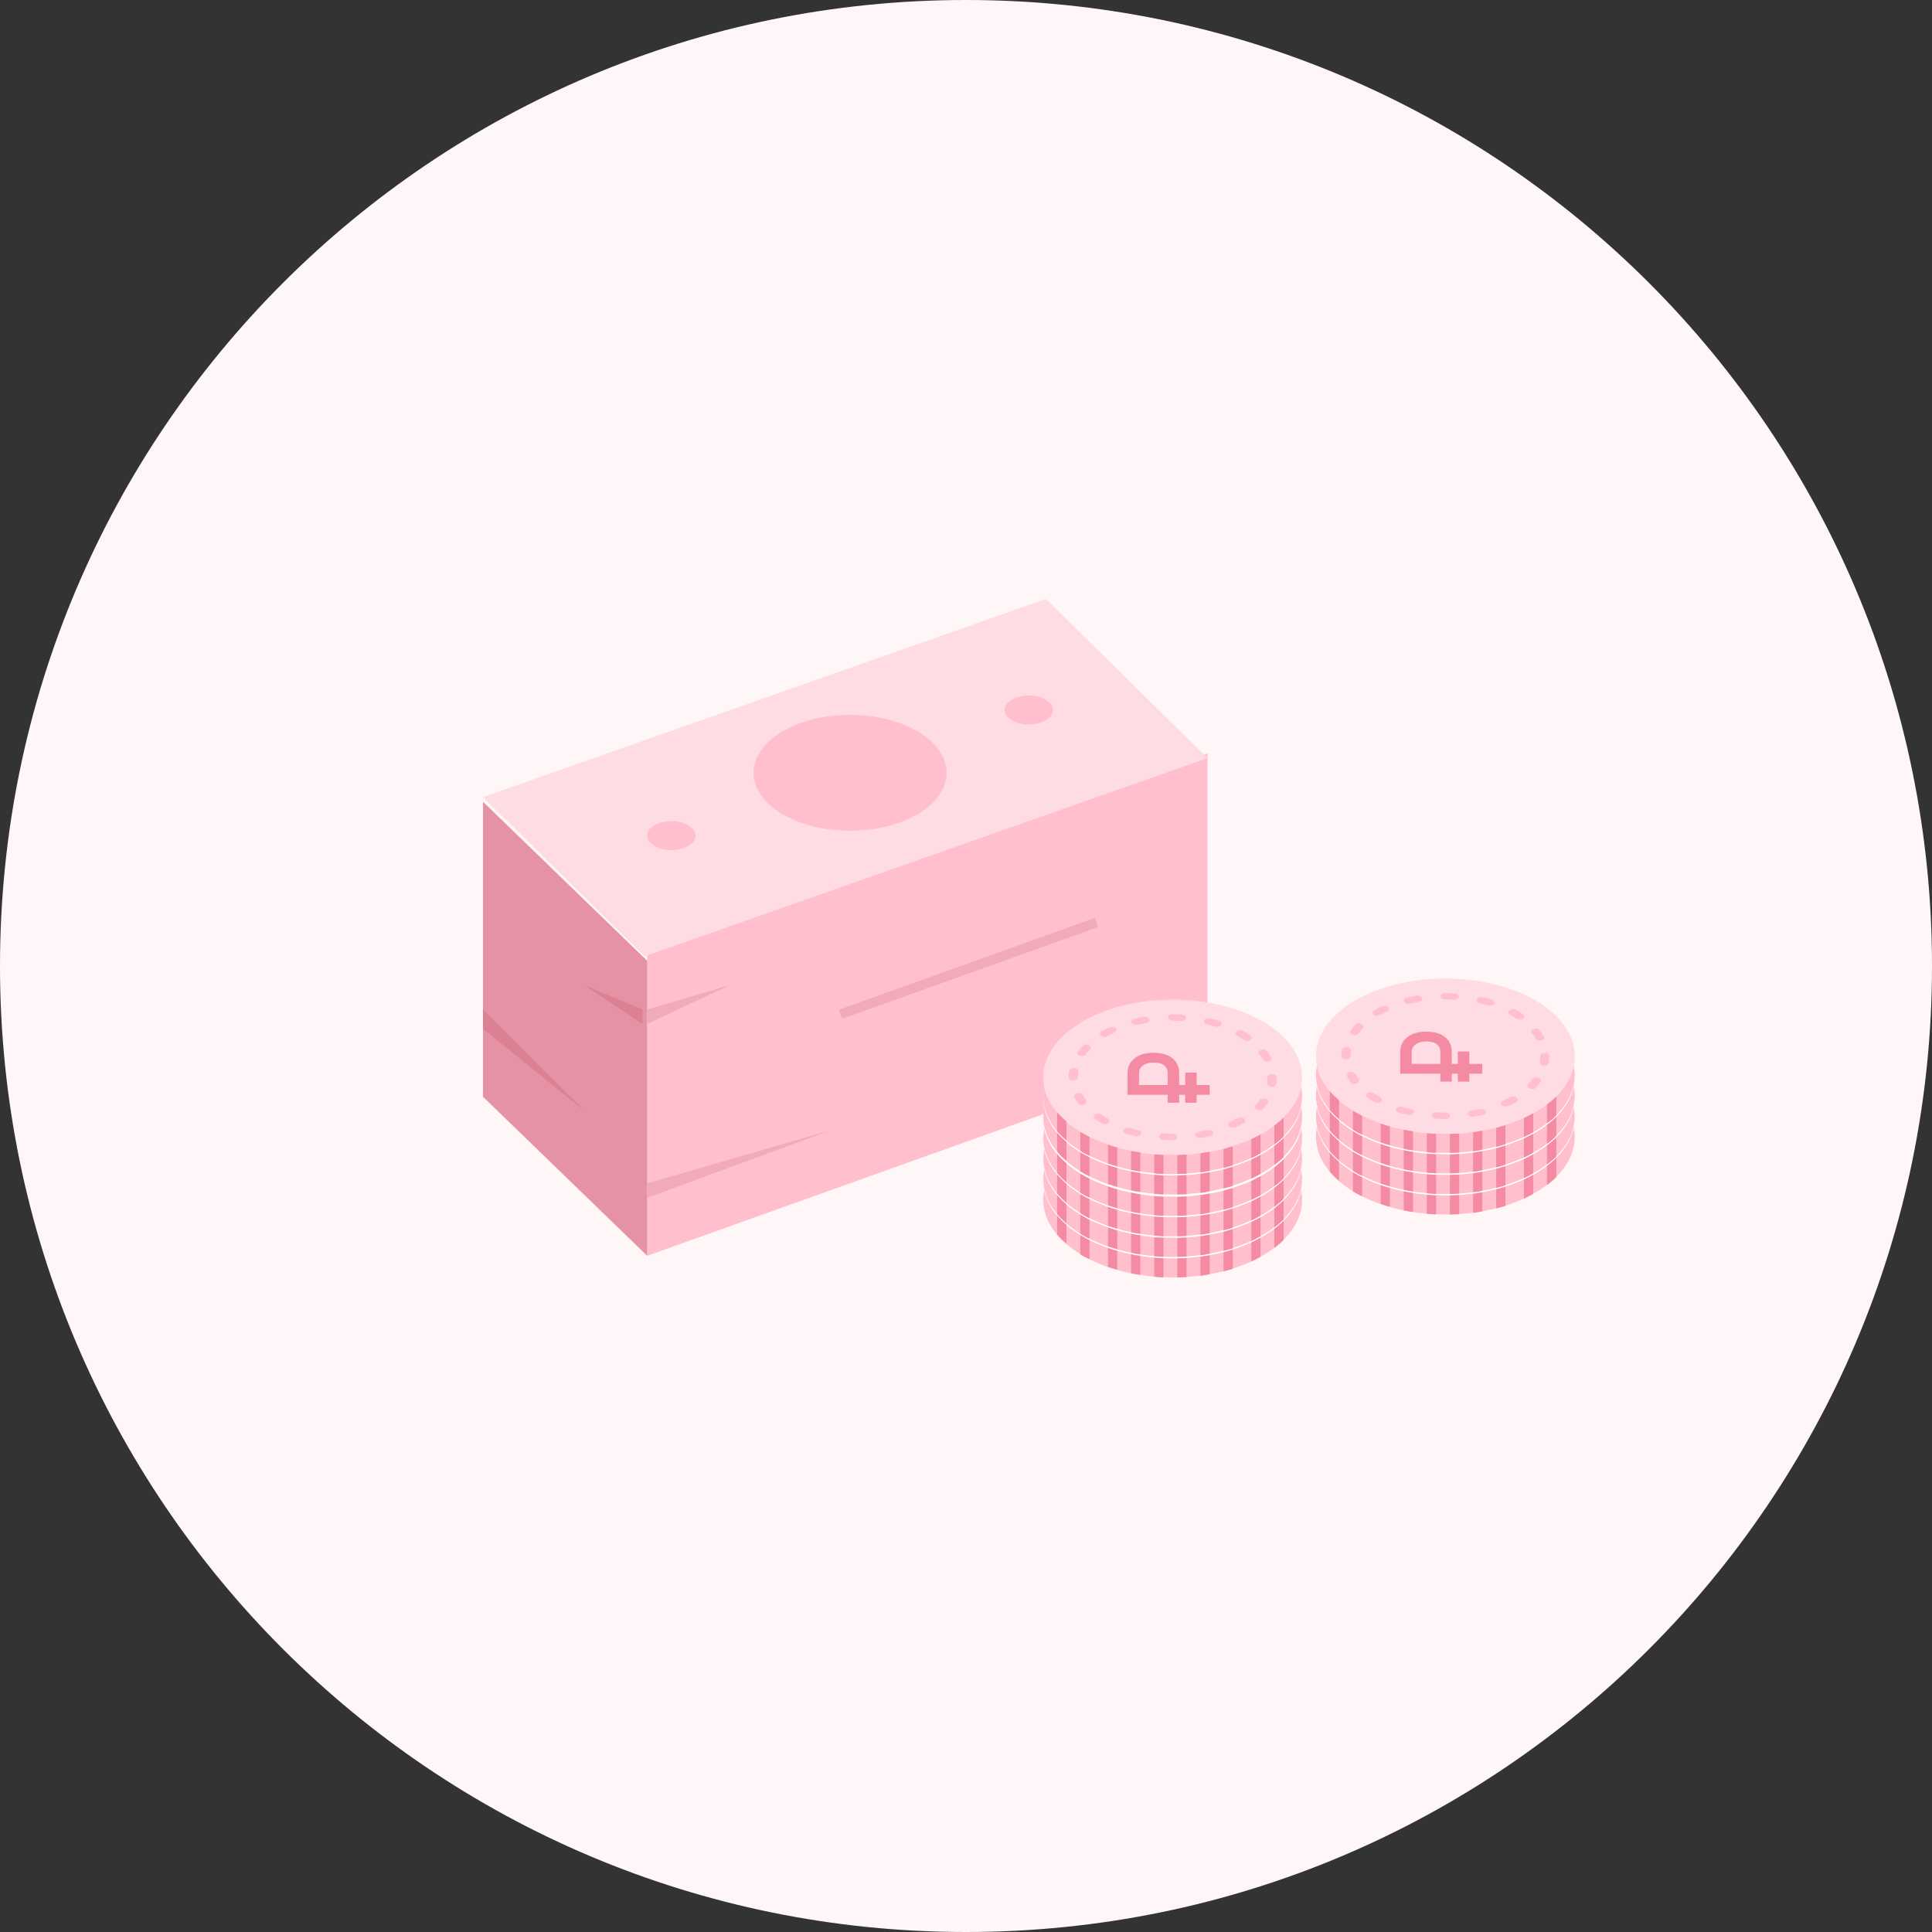 <?xml version="1.0" encoding="UTF-8"?>
<svg width="200px" height="200px" viewBox="0 0 200 200" version="1.1" xmlns="http://www.w3.org/2000/svg" xmlns:xlink="http://www.w3.org/1999/xlink">
    <rect x="0" y="0" width="200" height="200" fill="#333333" stroke="none"/>
    <title>Group 6</title>
    <g id="Page-1" stroke="none" stroke-width="1" fill="none" fill-rule="evenodd">
        <g id="Group-6">
            <path d="M200,100 C200,155.228 155.228,200 100,200 C44.772,200 0,155.228 0,100 C0,44.772 44.772,0 100,0 C155.228,0 200,44.772 200,100 Z" id="Path" fill="#FFF6F8" fill-rule="nonzero"></path>
            <polygon id="Path" fill="#FFBFCD" fill-rule="nonzero" points="125 109.259 67 130 67 98.741 125 78"></polygon>
            <line x1="87" y1="105" x2="113.5" y2="95.5" id="Path" stroke="#F1AABA"></line>
            <polygon id="Path" fill="#FFDCE4" fill-rule="nonzero" points="50 82.518 66.721 99 125 78.482 108.279 62"></polygon>
            <polygon id="Path" fill="#E492A4" fill-rule="nonzero" points="67 130 67 99.465 58.5 91.233 50 83 50 113.535"></polygon>
            <polygon id="Path" fill="#DC8094" fill-rule="nonzero" points="60.5 102 66.5 106 66.5 104.5"></polygon>
            <polygon id="Path" fill="#DC8094" fill-rule="nonzero" points="60.5 115 50 104.5 50 106.5"></polygon>
            <ellipse id="Oval" fill="#FFBFCD" fill-rule="nonzero" cx="88" cy="80" rx="10" ry="6"></ellipse>
            <ellipse id="Oval" fill="#FFBFCD" fill-rule="nonzero" cx="106.5" cy="73.5" rx="2.5" ry="1.5"></ellipse>
            <ellipse id="Oval" fill="#FFBFCD" fill-rule="nonzero" cx="69.5" cy="86.5" rx="2.5" ry="1.5"></ellipse>
            <polygon id="Path" fill="#F1AABA" fill-rule="nonzero" points="86 117 67 122.5 67 124"></polygon>
            <polygon id="Path" fill="#F1AABA" fill-rule="nonzero" points="75.5 102 67 104.5 67 106"></polygon>
            <path d="M134.795,122.225 C134.795,126.656 128.814,130.266 121.398,130.266 C113.981,130.266 108,126.656 108,122.225 C108,117.793 113.981,114.183 121.398,114.183 C128.814,114.183 134.795,117.793 134.795,122.225 Z" id="Path" fill="#FFFFFF" fill-rule="nonzero"></path>
            <path d="M121.398,130.266 C114.555,130.266 108.909,127.181 108.096,123.209 C108.048,123.538 108,123.866 108,124.194 C108,128.625 113.981,132.236 121.398,132.236 C128.814,132.236 134.795,128.625 134.795,124.194 C134.795,123.866 134.747,123.538 134.699,123.209 C133.886,127.181 128.24,130.266 121.398,130.266 Z" id="Path" fill="#FFBFCD" fill-rule="nonzero"></path>
            <path d="M132.164,122.192 C132.164,122.454 132.164,122.684 132.116,122.914 C132.068,123.078 131.829,123.209 131.589,123.209 C131.35,123.176 131.159,123.012 131.159,122.848 C131.207,122.651 131.207,122.454 131.207,122.225 C131.207,122.028 131.398,121.896 131.685,121.896 C131.972,121.896 132.164,122.028 132.164,122.192 Z M131.637,120.288 C131.637,120.419 131.541,120.551 131.35,120.583 C131.111,120.649 130.824,120.551 130.728,120.387 C130.632,120.19 130.489,119.993 130.345,119.829 C130.202,119.664 130.297,119.467 130.537,119.402 C130.776,119.303 131.063,119.369 131.159,119.533 C131.302,119.73 131.446,119.96 131.541,120.157 C131.637,120.222 131.637,120.255 131.637,120.288 Z M131.302,124.719 C131.302,124.785 131.302,124.818 131.254,124.883 C131.111,125.08 130.919,125.277 130.776,125.474 C130.632,125.638 130.345,125.671 130.106,125.573 C129.867,125.474 129.819,125.277 129.962,125.113 C130.106,124.949 130.297,124.752 130.393,124.588 C130.537,124.424 130.824,124.358 131.015,124.457 C131.207,124.489 131.302,124.621 131.302,124.719 Z M129.58,118.122 C129.58,118.22 129.532,118.286 129.436,118.351 C129.245,118.483 128.958,118.483 128.766,118.351 C128.575,118.22 128.336,118.056 128.096,117.925 C127.905,117.826 127.857,117.597 128.049,117.465 C128.24,117.334 128.527,117.301 128.718,117.432 C128.958,117.564 129.245,117.728 129.436,117.892 C129.532,117.958 129.58,118.056 129.58,118.122 Z M128.91,126.721 C128.91,126.82 128.862,126.918 128.718,126.984 C128.479,127.115 128.192,127.279 127.905,127.378 C127.666,127.476 127.379,127.444 127.235,127.279 C127.092,127.115 127.139,126.918 127.379,126.82 C127.618,126.689 127.857,126.59 128.096,126.459 C128.288,126.328 128.623,126.36 128.766,126.492 C128.862,126.59 128.91,126.656 128.91,126.721 Z M126.47,116.677 C126.47,116.71 126.47,116.776 126.422,116.809 C126.326,116.973 126.039,117.039 125.8,116.973 C125.513,116.874 125.225,116.809 124.938,116.743 C124.699,116.677 124.556,116.513 124.651,116.316 C124.747,116.152 124.986,116.054 125.273,116.119 C125.608,116.185 125.895,116.284 126.182,116.349 C126.374,116.448 126.47,116.546 126.47,116.677 Z M125.608,128.002 C125.608,128.133 125.465,128.264 125.273,128.297 C124.986,128.363 124.651,128.428 124.316,128.494 C124.077,128.527 123.79,128.428 123.742,128.264 C123.694,128.1 123.838,127.903 124.077,127.87 C124.364,127.805 124.651,127.772 124.938,127.706 C125.178,127.64 125.465,127.739 125.56,127.903 C125.608,127.903 125.608,127.936 125.608,128.002 Z M122.785,116.054 C122.785,116.087 122.785,116.087 122.785,116.054 C122.785,116.251 122.546,116.382 122.259,116.382 C121.972,116.382 121.685,116.349 121.398,116.349 C121.111,116.349 120.919,116.218 120.919,116.021 C120.919,115.824 121.111,115.693 121.398,115.693 C121.733,115.693 122.02,115.693 122.355,115.726 C122.594,115.758 122.785,115.89 122.785,116.054 Z M121.876,128.395 C121.876,128.592 121.685,128.724 121.398,128.724 C121.063,128.724 120.728,128.724 120.441,128.691 C120.201,128.691 119.962,128.527 120.01,128.33 C120.01,128.133 120.249,128.002 120.536,128.034 C120.823,128.034 121.158,128.067 121.445,128.067 C121.685,128.067 121.876,128.231 121.876,128.395 Z M119.005,116.284 C119.005,116.415 118.862,116.579 118.622,116.612 C118.335,116.677 118.048,116.71 117.761,116.776 C117.522,116.842 117.235,116.743 117.139,116.579 C117.043,116.415 117.187,116.218 117.426,116.152 C117.713,116.087 118.048,116.021 118.383,115.955 C118.622,115.923 118.909,116.021 118.957,116.185 C119.005,116.218 119.005,116.251 119.005,116.284 Z M118.144,128.002 C118.144,128.034 118.144,128.067 118.096,128.1 C118,128.264 117.761,128.363 117.474,128.297 C117.187,128.231 116.852,128.133 116.565,128.067 C116.326,128.002 116.23,127.805 116.326,127.64 C116.421,127.476 116.708,127.411 116.948,127.476 C117.235,127.575 117.522,127.64 117.809,127.706 C118.048,127.739 118.144,127.87 118.144,128.002 Z M115.56,117.334 C115.56,117.432 115.464,117.531 115.369,117.597 C115.129,117.728 114.89,117.826 114.651,117.958 C114.46,118.089 114.125,118.056 113.981,117.925 C113.79,117.793 113.838,117.564 114.029,117.465 C114.268,117.334 114.555,117.17 114.842,117.071 C115.082,116.973 115.369,117.006 115.512,117.17 C115.56,117.203 115.56,117.268 115.56,117.334 Z M114.842,126.754 C114.842,126.82 114.795,126.886 114.747,126.951 C114.603,127.082 114.268,127.115 114.077,126.984 C113.838,126.853 113.55,126.689 113.359,126.524 C113.168,126.393 113.168,126.196 113.359,126.065 C113.55,125.934 113.838,125.934 114.029,126.065 C114.22,126.196 114.46,126.36 114.699,126.492 C114.795,126.557 114.842,126.656 114.842,126.754 Z M112.928,119.172 C112.928,119.238 112.881,119.303 112.833,119.336 C112.689,119.5 112.498,119.697 112.402,119.861 C112.306,120.025 111.971,120.091 111.78,119.993 C111.541,119.927 111.445,119.73 111.589,119.566 C111.732,119.369 111.924,119.172 112.067,118.975 C112.211,118.811 112.498,118.778 112.737,118.877 C112.833,118.942 112.928,119.074 112.928,119.172 Z M112.45,124.752 C112.45,124.883 112.354,124.982 112.211,125.047 C111.971,125.146 111.684,125.08 111.589,124.916 C111.445,124.719 111.302,124.489 111.206,124.292 C111.11,124.128 111.254,123.931 111.493,123.866 C111.732,123.8 112.019,123.899 112.115,124.063 C112.211,124.26 112.354,124.457 112.498,124.621 C112.45,124.654 112.45,124.686 112.45,124.752 Z M111.637,121.601 L111.637,121.634 C111.589,121.831 111.589,122.028 111.589,122.225 C111.589,122.422 111.397,122.553 111.11,122.553 C110.823,122.553 110.632,122.422 110.632,122.225 C110.632,121.995 110.632,121.765 110.68,121.568 C110.727,121.404 110.967,121.273 111.206,121.273 C111.445,121.273 111.637,121.437 111.637,121.601 Z" id="Shape" fill="#FFBFCD" fill-rule="nonzero"></path>
            <path d="M121.876,130.266 L121.876,132.236 C122.211,132.236 122.498,132.203 122.833,132.203 L122.833,130.233 C122.498,130.233 122.211,130.266 121.876,130.266 Z" id="Path" fill="#F48BA2" fill-rule="nonzero"></path>
            <path d="M119.484,130.201 L119.484,132.17 C119.819,132.203 120.106,132.203 120.441,132.236 L120.441,130.266 C120.106,130.233 119.819,130.233 119.484,130.201 Z" id="Path" fill="#F48BA2" fill-rule="nonzero"></path>
            <path d="M124.269,130.102 L124.269,132.072 C124.603,132.039 124.891,131.973 125.226,131.908 L125.226,129.938 C124.891,130.004 124.603,130.037 124.269,130.102 Z" id="Path" fill="#F48BA2" fill-rule="nonzero"></path>
            <path d="M126.661,129.643 L126.661,131.612 C126.996,131.514 127.283,131.448 127.618,131.349 L127.618,129.38 C127.283,129.446 126.996,129.544 126.661,129.643 Z" id="Path" fill="#F48BA2" fill-rule="nonzero"></path>
            <path d="M117.091,129.84 L117.091,131.809 C117.426,131.875 117.713,131.94 118.048,131.973 L118.048,130.004 C117.713,129.971 117.426,129.905 117.091,129.84 Z" id="Path" fill="#F48BA2" fill-rule="nonzero"></path>
            <path d="M114.699,129.183 L114.699,131.153 C115.034,131.251 115.321,131.35 115.656,131.448 L115.656,129.479 C115.321,129.413 115.034,129.314 114.699,129.183 Z" id="Path" fill="#F48BA2" fill-rule="nonzero"></path>
            <path d="M111.828,127.87 L111.828,129.84 C112.115,130.036 112.45,130.201 112.785,130.365 L112.785,128.395 C112.45,128.231 112.115,128.034 111.828,127.87 Z" id="Path" fill="#F48BA2" fill-rule="nonzero"></path>
            <path d="M109.436,125.835 L109.436,127.804 C109.723,128.133 110.058,128.461 110.393,128.756 L110.393,126.787 C110.058,126.492 109.723,126.196 109.436,125.835 Z" id="Path" fill="#F48BA2" fill-rule="nonzero"></path>
            <path d="M129.532,128.625 L129.532,130.595 C129.867,130.43 130.202,130.266 130.489,130.102 L130.489,128.133 C130.202,128.297 129.867,128.461 129.532,128.625 Z" id="Path" fill="#F48BA2" fill-rule="nonzero"></path>
            <path d="M131.924,129.183 C132.259,128.921 132.594,128.658 132.881,128.363 L132.881,126.393 C132.594,126.689 132.259,126.951 131.924,127.214 L131.924,129.183 Z" id="Path" fill="#F48BA2" fill-rule="nonzero"></path>
            <path d="M123.876,121.733 L123.876,123.023 L125.226,123.023 L125.226,124.033 L123.876,124.033 L123.876,124.854 L122.691,124.854 L122.691,124.033 L122.066,124.033 L122.066,124.854 L120.88,124.854 L120.88,124.033 L116.721,124.033 L116.721,121.801 C116.721,121.157 116.967,120.643 117.457,120.259 C117.944,119.874 118.592,119.682 119.402,119.682 C120.228,119.682 120.876,119.865 121.347,120.23 C121.814,120.596 122.054,121.105 122.066,121.757 L122.066,123.023 L122.691,123.023 L122.691,121.733 L123.876,121.733 Z M120.88,123.023 L120.88,121.817 C120.88,121.454 120.757,121.176 120.512,120.984 C120.267,120.791 119.901,120.695 119.414,120.695 C118.978,120.695 118.621,120.79 118.345,120.98 C118.068,121.167 117.924,121.426 117.913,121.757 L117.913,123.023 L120.88,123.023 Z" id="Shape" fill="#F48BA2" fill-rule="nonzero"></path>
            <path d="M134.795,120.103 C134.795,124.534 128.814,128.145 121.398,128.145 C113.981,128.145 108,124.534 108,120.103 C108,115.672 113.981,112.061 121.398,112.061 C128.814,112.061 134.795,115.672 134.795,120.103 Z" id="Path" fill="#FFFFFF" fill-rule="nonzero"></path>
            <path d="M121.398,128.145 C114.555,128.145 108.909,125.059 108.096,121.088 C108.048,121.416 108,121.744 108,122.072 C108,126.504 113.981,130.114 121.398,130.114 C128.814,130.114 134.795,126.504 134.795,122.072 C134.795,121.744 134.747,121.416 134.699,121.088 C133.886,125.059 128.24,128.145 121.398,128.145 Z" id="Path" fill="#FFBFCD" fill-rule="nonzero"></path>
            <path d="M132.164,120.07 C132.164,120.333 132.164,120.563 132.116,120.792 C132.068,120.957 131.829,121.088 131.589,121.088 C131.35,121.055 131.159,120.891 131.159,120.727 C131.207,120.53 131.207,120.333 131.207,120.103 C131.207,119.906 131.398,119.775 131.685,119.775 C131.972,119.775 132.164,119.906 132.164,120.07 Z M131.637,118.167 C131.637,118.298 131.541,118.429 131.35,118.462 C131.111,118.528 130.824,118.429 130.728,118.265 C130.632,118.068 130.489,117.871 130.345,117.707 C130.202,117.543 130.297,117.346 130.537,117.28 C130.776,117.182 131.063,117.248 131.159,117.412 C131.302,117.609 131.446,117.838 131.541,118.035 C131.637,118.101 131.637,118.134 131.637,118.167 Z M131.302,122.598 C131.302,122.663 131.302,122.696 131.254,122.762 C131.111,122.959 130.919,123.156 130.776,123.353 C130.632,123.517 130.345,123.55 130.106,123.451 C129.867,123.353 129.819,123.156 129.962,122.992 C130.106,122.827 130.297,122.631 130.393,122.466 C130.537,122.302 130.824,122.237 131.015,122.335 C131.207,122.368 131.302,122.499 131.302,122.598 Z M129.58,116 C129.58,116.099 129.532,116.164 129.436,116.23 C129.245,116.361 128.958,116.361 128.766,116.23 C128.575,116.099 128.336,115.935 128.096,115.803 C127.905,115.705 127.857,115.475 128.049,115.344 C128.24,115.212 128.527,115.18 128.718,115.311 C128.958,115.442 129.245,115.606 129.436,115.77 C129.532,115.836 129.58,115.935 129.58,116 Z M128.91,124.6 C128.91,124.698 128.862,124.797 128.718,124.863 C128.479,124.994 128.192,125.158 127.905,125.256 C127.666,125.355 127.379,125.322 127.235,125.158 C127.092,124.994 127.139,124.797 127.379,124.698 C127.618,124.567 127.857,124.469 128.096,124.337 C128.288,124.206 128.623,124.239 128.766,124.37 C128.862,124.469 128.91,124.534 128.91,124.6 Z M126.47,114.556 C126.47,114.589 126.47,114.654 126.422,114.687 C126.326,114.851 126.039,114.917 125.8,114.851 C125.513,114.753 125.225,114.687 124.938,114.622 C124.699,114.556 124.556,114.392 124.651,114.195 C124.747,114.031 124.986,113.932 125.273,113.998 C125.608,114.064 125.895,114.162 126.182,114.228 C126.374,114.326 126.47,114.425 126.47,114.556 Z M125.608,125.88 C125.608,126.011 125.465,126.143 125.273,126.175 C124.986,126.241 124.651,126.307 124.316,126.372 C124.077,126.405 123.79,126.307 123.742,126.143 C123.694,125.979 123.838,125.782 124.077,125.749 C124.364,125.683 124.651,125.65 124.938,125.585 C125.178,125.519 125.465,125.617 125.56,125.782 C125.608,125.782 125.608,125.814 125.608,125.88 Z M122.785,113.932 C122.785,113.965 122.785,113.965 122.785,113.932 C122.785,114.129 122.546,114.261 122.259,114.261 C121.972,114.261 121.685,114.228 121.398,114.228 C121.111,114.228 120.919,114.096 120.919,113.9 C120.919,113.703 121.111,113.571 121.398,113.571 C121.733,113.571 122.02,113.571 122.355,113.604 C122.594,113.637 122.785,113.768 122.785,113.932 Z M121.876,126.274 C121.876,126.471 121.685,126.602 121.398,126.602 C121.063,126.602 120.728,126.602 120.441,126.569 C120.201,126.569 119.962,126.405 120.01,126.208 C120.01,126.011 120.249,125.88 120.536,125.913 C120.823,125.913 121.158,125.946 121.445,125.946 C121.685,125.946 121.876,126.11 121.876,126.274 Z M119.005,114.162 C119.005,114.293 118.862,114.458 118.622,114.49 C118.335,114.556 118.048,114.589 117.761,114.654 C117.522,114.72 117.235,114.622 117.139,114.458 C117.043,114.293 117.187,114.096 117.426,114.031 C117.713,113.965 118.048,113.9 118.383,113.834 C118.622,113.801 118.909,113.9 118.957,114.064 C119.005,114.096 119.005,114.129 119.005,114.162 Z M118.144,125.88 C118.144,125.913 118.144,125.946 118.096,125.979 C118,126.143 117.761,126.241 117.474,126.175 C117.187,126.11 116.852,126.011 116.565,125.946 C116.326,125.88 116.23,125.683 116.326,125.519 C116.421,125.355 116.708,125.289 116.948,125.355 C117.235,125.453 117.522,125.519 117.809,125.585 C118.048,125.617 118.144,125.749 118.144,125.88 Z M115.56,115.212 C115.56,115.311 115.464,115.409 115.369,115.475 C115.129,115.606 114.89,115.705 114.651,115.836 C114.46,115.967 114.125,115.935 113.981,115.803 C113.79,115.672 113.838,115.442 114.029,115.344 C114.268,115.212 114.555,115.048 114.842,114.95 C115.082,114.851 115.369,114.884 115.512,115.048 C115.56,115.081 115.56,115.147 115.56,115.212 Z M114.842,124.633 C114.842,124.698 114.795,124.764 114.747,124.83 C114.603,124.961 114.268,124.994 114.077,124.863 C113.838,124.731 113.55,124.567 113.359,124.403 C113.168,124.272 113.168,124.075 113.359,123.943 C113.55,123.812 113.838,123.812 114.029,123.943 C114.22,124.075 114.46,124.239 114.699,124.37 C114.795,124.436 114.842,124.534 114.842,124.633 Z M112.928,117.051 C112.928,117.116 112.881,117.182 112.833,117.215 C112.689,117.379 112.498,117.576 112.402,117.74 C112.306,117.904 111.971,117.97 111.78,117.871 C111.541,117.806 111.445,117.609 111.589,117.444 C111.732,117.248 111.924,117.051 112.067,116.854 C112.211,116.69 112.498,116.657 112.737,116.755 C112.833,116.821 112.928,116.952 112.928,117.051 Z M112.45,122.631 C112.45,122.762 112.354,122.86 112.211,122.926 C111.971,123.024 111.684,122.959 111.589,122.795 C111.445,122.598 111.302,122.368 111.206,122.171 C111.11,122.007 111.254,121.81 111.493,121.744 C111.732,121.679 112.019,121.777 112.115,121.941 C112.211,122.138 112.354,122.335 112.498,122.499 C112.45,122.532 112.45,122.565 112.45,122.631 Z M111.637,119.48 L111.637,119.512 C111.589,119.709 111.589,119.906 111.589,120.103 C111.589,120.3 111.397,120.431 111.11,120.431 C110.823,120.431 110.632,120.3 110.632,120.103 C110.632,119.873 110.632,119.644 110.68,119.447 C110.727,119.283 110.967,119.151 111.206,119.151 C111.445,119.151 111.637,119.315 111.637,119.48 Z" id="Shape" fill="#FFBFCD" fill-rule="nonzero"></path>
            <path d="M121.876,128.145 L121.876,130.114 C122.211,130.114 122.498,130.081 122.833,130.081 L122.833,128.112 C122.498,128.112 122.211,128.145 121.876,128.145 Z" id="Path" fill="#F48BA2" fill-rule="nonzero"></path>
            <path d="M119.484,128.079 L119.484,130.049 C119.819,130.081 120.106,130.081 120.441,130.114 L120.441,128.145 C120.106,128.112 119.819,128.112 119.484,128.079 Z" id="Path" fill="#F48BA2" fill-rule="nonzero"></path>
            <path d="M124.269,127.981 L124.269,129.95 C124.603,129.917 124.891,129.852 125.226,129.786 L125.226,127.817 C124.891,127.882 124.603,127.915 124.269,127.981 Z" id="Path" fill="#F48BA2" fill-rule="nonzero"></path>
            <path d="M126.661,127.521 L126.661,129.491 C126.996,129.392 127.283,129.327 127.618,129.228 L127.618,127.259 C127.283,127.324 126.996,127.423 126.661,127.521 Z" id="Path" fill="#F48BA2" fill-rule="nonzero"></path>
            <path d="M117.091,127.718 L117.091,129.688 C117.426,129.753 117.713,129.819 118.048,129.852 L118.048,127.882 C117.713,127.85 117.426,127.784 117.091,127.718 Z" id="Path" fill="#F48BA2" fill-rule="nonzero"></path>
            <path d="M114.699,127.062 L114.699,129.031 C115.034,129.13 115.321,129.228 115.656,129.327 L115.656,127.357 C115.321,127.291 115.034,127.193 114.699,127.062 Z" id="Path" fill="#F48BA2" fill-rule="nonzero"></path>
            <path d="M111.828,125.749 L111.828,127.718 C112.115,127.915 112.45,128.079 112.785,128.243 L112.785,126.274 C112.45,126.11 112.115,125.913 111.828,125.749 Z" id="Path" fill="#F48BA2" fill-rule="nonzero"></path>
            <path d="M109.436,123.714 L109.436,125.683 C109.723,126.011 110.058,126.34 110.393,126.635 L110.393,124.666 C110.058,124.37 109.723,124.075 109.436,123.714 Z" id="Path" fill="#F48BA2" fill-rule="nonzero"></path>
            <path d="M129.532,126.504 L129.532,128.473 C129.867,128.309 130.202,128.145 130.489,127.981 L130.489,126.011 C130.202,126.176 129.867,126.34 129.532,126.504 Z" id="Path" fill="#F48BA2" fill-rule="nonzero"></path>
            <path d="M131.924,127.062 C132.259,126.799 132.594,126.536 132.881,126.241 L132.881,124.272 C132.594,124.567 132.259,124.83 131.924,125.092 L131.924,127.062 Z" id="Path" fill="#F48BA2" fill-rule="nonzero"></path>
            <path d="M123.876,119.612 L123.876,120.902 L125.226,120.902 L125.226,121.912 L123.876,121.912 L123.876,122.733 L122.691,122.733 L122.691,121.912 L122.066,121.912 L122.066,122.733 L120.88,122.733 L120.88,121.912 L116.721,121.912 L116.721,119.68 C116.721,119.036 116.967,118.522 117.457,118.137 C117.944,117.752 118.592,117.56 119.402,117.56 C120.228,117.56 120.876,117.743 121.347,118.109 C121.814,118.475 122.054,118.984 122.066,119.636 L122.066,120.902 L122.691,120.902 L122.691,119.612 L123.876,119.612 Z M120.88,120.902 L120.88,119.696 C120.88,119.332 120.757,119.055 120.512,118.862 C120.267,118.67 119.901,118.574 119.414,118.574 C118.978,118.574 118.621,118.669 118.345,118.858 C118.068,119.045 117.924,119.304 117.913,119.636 L117.913,120.902 L120.88,120.902 Z" id="Shape" fill="#F48BA2" fill-rule="nonzero"></path>
            <path d="M134.795,117.973 C134.795,122.404 128.814,126.015 121.398,126.015 C113.981,126.015 108,122.404 108,117.973 C108,113.542 113.981,109.931 121.398,109.931 C128.814,109.931 134.795,113.542 134.795,117.973 Z" id="Path" fill="#FFFFFF" fill-rule="nonzero"></path>
            <path d="M121.398,126.015 C114.555,126.015 108.909,122.929 108.096,118.958 C108.048,119.286 108,119.614 108,119.942 C108,124.373 113.981,127.984 121.398,127.984 C128.814,127.984 134.795,124.373 134.795,119.942 C134.795,119.614 134.747,119.286 134.699,118.958 C133.886,122.929 128.24,126.015 121.398,126.015 Z" id="Path" fill="#FFBFCD" fill-rule="nonzero"></path>
            <path d="M132.164,117.94 C132.164,118.203 132.164,118.433 132.116,118.662 C132.068,118.826 131.829,118.958 131.589,118.958 C131.35,118.925 131.159,118.761 131.159,118.597 C131.207,118.4 131.207,118.203 131.207,117.973 C131.207,117.776 131.398,117.645 131.685,117.645 C131.972,117.645 132.164,117.776 132.164,117.94 Z M131.637,116.036 C131.637,116.168 131.541,116.299 131.35,116.332 C131.111,116.397 130.824,116.299 130.728,116.135 C130.632,115.938 130.489,115.741 130.345,115.577 C130.202,115.413 130.297,115.216 130.537,115.15 C130.776,115.052 131.063,115.117 131.159,115.282 C131.302,115.478 131.446,115.708 131.541,115.905 C131.637,115.971 131.637,116.004 131.637,116.036 Z M131.302,120.468 C131.302,120.533 131.302,120.566 131.254,120.632 C131.111,120.829 130.919,121.026 130.776,121.223 C130.632,121.387 130.345,121.419 130.106,121.321 C129.867,121.223 129.819,121.026 129.962,120.861 C130.106,120.697 130.297,120.5 130.393,120.336 C130.537,120.172 130.824,120.107 131.015,120.205 C131.207,120.238 131.302,120.369 131.302,120.468 Z M129.58,113.87 C129.58,113.969 129.532,114.034 129.436,114.1 C129.245,114.231 128.958,114.231 128.766,114.1 C128.575,113.969 128.336,113.804 128.096,113.673 C127.905,113.575 127.857,113.345 128.049,113.214 C128.24,113.082 128.527,113.05 128.718,113.181 C128.958,113.312 129.245,113.476 129.436,113.64 C129.532,113.706 129.58,113.804 129.58,113.87 Z M128.91,122.47 C128.91,122.568 128.862,122.667 128.718,122.732 C128.479,122.864 128.192,123.028 127.905,123.126 C127.666,123.225 127.379,123.192 127.235,123.028 C127.092,122.864 127.139,122.667 127.379,122.568 C127.618,122.437 127.857,122.339 128.096,122.207 C128.288,122.076 128.623,122.109 128.766,122.24 C128.862,122.339 128.91,122.404 128.91,122.47 Z M126.47,112.426 C126.47,112.459 126.47,112.524 126.422,112.557 C126.326,112.721 126.039,112.787 125.8,112.721 C125.513,112.623 125.225,112.557 124.938,112.492 C124.699,112.426 124.556,112.262 124.651,112.065 C124.747,111.901 124.986,111.802 125.273,111.868 C125.608,111.934 125.895,112.032 126.182,112.098 C126.374,112.196 126.47,112.295 126.47,112.426 Z M125.608,123.75 C125.608,123.881 125.465,124.013 125.273,124.045 C124.986,124.111 124.651,124.177 124.316,124.242 C124.077,124.275 123.79,124.177 123.742,124.013 C123.694,123.848 123.838,123.651 124.077,123.619 C124.364,123.553 124.651,123.52 124.938,123.455 C125.178,123.389 125.465,123.487 125.56,123.651 C125.608,123.651 125.608,123.684 125.608,123.75 Z M122.785,111.802 C122.785,111.835 122.785,111.835 122.785,111.802 C122.785,111.999 122.546,112.13 122.259,112.13 C121.972,112.13 121.685,112.098 121.398,112.098 C121.111,112.098 120.919,111.966 120.919,111.769 C120.919,111.572 121.111,111.441 121.398,111.441 C121.733,111.441 122.02,111.441 122.355,111.474 C122.594,111.507 122.785,111.638 122.785,111.802 Z M121.876,124.144 C121.876,124.341 121.685,124.472 121.398,124.472 C121.063,124.472 120.728,124.472 120.441,124.439 C120.201,124.439 119.962,124.275 120.01,124.078 C120.01,123.881 120.249,123.75 120.536,123.783 C120.823,123.783 121.158,123.816 121.445,123.816 C121.685,123.816 121.876,123.98 121.876,124.144 Z M119.005,112.032 C119.005,112.163 118.862,112.327 118.622,112.36 C118.335,112.426 118.048,112.459 117.761,112.524 C117.522,112.59 117.235,112.492 117.139,112.327 C117.043,112.163 117.187,111.966 117.426,111.901 C117.713,111.835 118.048,111.769 118.383,111.704 C118.622,111.671 118.909,111.769 118.957,111.934 C119.005,111.966 119.005,111.999 119.005,112.032 Z M118.144,123.75 C118.144,123.783 118.144,123.816 118.096,123.848 C118,124.013 117.761,124.111 117.474,124.045 C117.187,123.98 116.852,123.881 116.565,123.816 C116.326,123.75 116.23,123.553 116.326,123.389 C116.421,123.225 116.708,123.159 116.948,123.225 C117.235,123.323 117.522,123.389 117.809,123.455 C118.048,123.487 118.144,123.619 118.144,123.75 Z M115.56,113.082 C115.56,113.181 115.464,113.279 115.369,113.345 C115.129,113.476 114.89,113.575 114.651,113.706 C114.46,113.837 114.125,113.804 113.981,113.673 C113.79,113.542 113.838,113.312 114.029,113.214 C114.268,113.082 114.555,112.918 114.842,112.82 C115.082,112.721 115.369,112.754 115.512,112.918 C115.56,112.951 115.56,113.017 115.56,113.082 Z M114.842,122.503 C114.842,122.568 114.795,122.634 114.747,122.7 C114.603,122.831 114.268,122.864 114.077,122.732 C113.838,122.601 113.55,122.437 113.359,122.273 C113.168,122.142 113.168,121.945 113.359,121.813 C113.55,121.682 113.838,121.682 114.029,121.813 C114.22,121.945 114.46,122.109 114.699,122.24 C114.795,122.306 114.842,122.404 114.842,122.503 Z M112.928,114.92 C112.928,114.986 112.881,115.052 112.833,115.085 C112.689,115.249 112.498,115.446 112.402,115.61 C112.306,115.774 111.971,115.84 111.78,115.741 C111.541,115.675 111.445,115.478 111.589,115.314 C111.732,115.117 111.924,114.92 112.067,114.724 C112.211,114.559 112.498,114.527 112.737,114.625 C112.833,114.691 112.928,114.822 112.928,114.92 Z M112.45,120.5 C112.45,120.632 112.354,120.73 112.211,120.796 C111.971,120.894 111.684,120.829 111.589,120.665 C111.445,120.468 111.302,120.238 111.206,120.041 C111.11,119.877 111.254,119.68 111.493,119.614 C111.732,119.549 112.019,119.647 112.115,119.811 C112.211,120.008 112.354,120.205 112.498,120.369 C112.45,120.402 112.45,120.435 112.45,120.5 Z M111.637,117.349 L111.637,117.382 C111.589,117.579 111.589,117.776 111.589,117.973 C111.589,118.17 111.397,118.301 111.11,118.301 C110.823,118.301 110.632,118.17 110.632,117.973 C110.632,117.743 110.632,117.513 110.68,117.317 C110.727,117.152 110.967,117.021 111.206,117.021 C111.445,117.021 111.637,117.185 111.637,117.349 Z" id="Shape" fill="#FFBFCD" fill-rule="nonzero"></path>
            <path d="M121.876,126.015 L121.876,127.984 C122.211,127.984 122.498,127.951 122.833,127.951 L122.833,125.982 C122.498,125.982 122.211,126.015 121.876,126.015 Z" id="Path" fill="#F48BA2" fill-rule="nonzero"></path>
            <path d="M119.484,125.949 L119.484,127.918 C119.819,127.951 120.106,127.951 120.441,127.984 L120.441,126.015 C120.106,125.982 119.819,125.982 119.484,125.949 Z" id="Path" fill="#F48BA2" fill-rule="nonzero"></path>
            <path d="M124.269,125.851 L124.269,127.82 C124.603,127.787 124.891,127.722 125.226,127.656 L125.226,125.687 C124.891,125.752 124.603,125.785 124.269,125.851 Z" id="Path" fill="#F48BA2" fill-rule="nonzero"></path>
            <path d="M126.661,125.391 L126.661,127.36 C126.996,127.262 127.283,127.196 127.618,127.098 L127.618,125.128 C127.283,125.194 126.996,125.293 126.661,125.391 Z" id="Path" fill="#F48BA2" fill-rule="nonzero"></path>
            <path d="M117.091,125.588 L117.091,127.557 C117.426,127.623 117.713,127.689 118.048,127.722 L118.048,125.752 C117.713,125.719 117.426,125.654 117.091,125.588 Z" id="Path" fill="#F48BA2" fill-rule="nonzero"></path>
            <path d="M114.699,124.932 L114.699,126.901 C115.034,126.999 115.321,127.098 115.656,127.196 L115.656,125.227 C115.321,125.161 115.034,125.063 114.699,124.932 Z" id="Path" fill="#F48BA2" fill-rule="nonzero"></path>
            <path d="M111.828,123.619 L111.828,125.588 C112.115,125.785 112.45,125.949 112.785,126.113 L112.785,124.144 C112.45,123.98 112.115,123.783 111.828,123.619 Z" id="Path" fill="#F48BA2" fill-rule="nonzero"></path>
            <path d="M109.436,121.584 L109.436,123.553 C109.723,123.881 110.058,124.209 110.393,124.505 L110.393,122.535 C110.058,122.24 109.723,121.945 109.436,121.584 Z" id="Path" fill="#F48BA2" fill-rule="nonzero"></path>
            <path d="M129.532,124.374 L129.532,126.343 C129.867,126.179 130.202,126.015 130.489,125.851 L130.489,123.881 C130.202,124.045 129.867,124.209 129.532,124.374 Z" id="Path" fill="#F48BA2" fill-rule="nonzero"></path>
            <path d="M131.924,124.932 C132.259,124.669 132.594,124.406 132.881,124.111 L132.881,122.142 C132.594,122.437 132.259,122.7 131.924,122.962 L131.924,124.932 Z" id="Path" fill="#F48BA2" fill-rule="nonzero"></path>
            <path d="M123.876,117.482 L123.876,118.772 L125.226,118.772 L125.226,119.781 L123.876,119.781 L123.876,120.603 L122.691,120.603 L122.691,119.781 L122.066,119.781 L122.066,120.603 L120.88,120.603 L120.88,119.781 L116.721,119.781 L116.721,117.55 C116.721,116.906 116.967,116.392 117.457,116.007 C117.944,115.622 118.592,115.43 119.402,115.43 C120.228,115.43 120.876,115.613 121.347,115.979 C121.814,116.345 122.054,116.854 122.066,117.506 L122.066,118.772 L122.691,118.772 L122.691,117.482 L123.876,117.482 Z M120.88,118.772 L120.88,117.566 C120.88,117.202 120.757,116.925 120.512,116.732 C120.267,116.54 119.901,116.444 119.414,116.444 C118.978,116.444 118.621,116.539 118.345,116.728 C118.068,116.915 117.924,117.174 117.913,117.506 L117.913,118.772 L120.88,118.772 Z" id="Shape" fill="#F48BA2" fill-rule="nonzero"></path>
            <path d="M134.795,115.851 C134.795,120.283 128.814,123.893 121.398,123.893 C113.981,123.893 108,120.283 108,115.851 C108,111.42 113.981,107.81 121.398,107.81 C128.814,107.81 134.795,111.42 134.795,115.851 Z" id="Path" fill="#FFFFFF" fill-rule="nonzero"></path>
            <path d="M121.398,123.893 C114.555,123.893 108.909,120.808 108.096,116.836 C108.048,117.164 108,117.493 108,117.821 C108,122.252 113.981,125.863 121.398,125.863 C128.814,125.863 134.795,122.252 134.795,117.821 C134.795,117.493 134.747,117.164 134.699,116.836 C133.886,120.808 128.24,123.893 121.398,123.893 Z" id="Path" fill="#FFBFCD" fill-rule="nonzero"></path>
            <path d="M132.164,115.819 C132.164,116.081 132.164,116.311 132.116,116.541 C132.068,116.705 131.829,116.836 131.589,116.836 C131.35,116.803 131.159,116.639 131.159,116.475 C131.207,116.278 131.207,116.081 131.207,115.851 C131.207,115.655 131.398,115.523 131.685,115.523 C131.972,115.523 132.164,115.655 132.164,115.819 Z M131.637,113.915 C131.637,114.046 131.541,114.177 131.35,114.21 C131.111,114.276 130.824,114.177 130.728,114.013 C130.632,113.816 130.489,113.619 130.345,113.455 C130.202,113.291 130.297,113.094 130.537,113.029 C130.776,112.93 131.063,112.996 131.159,113.16 C131.302,113.357 131.446,113.587 131.541,113.784 C131.637,113.849 131.637,113.882 131.637,113.915 Z M131.302,118.346 C131.302,118.412 131.302,118.444 131.254,118.51 C131.111,118.707 130.919,118.904 130.776,119.101 C130.632,119.265 130.345,119.298 130.106,119.199 C129.867,119.101 129.819,118.904 129.962,118.74 C130.106,118.576 130.297,118.379 130.393,118.215 C130.537,118.051 130.824,117.985 131.015,118.083 C131.207,118.116 131.302,118.248 131.302,118.346 Z M129.58,111.749 C129.58,111.847 129.532,111.913 129.436,111.978 C129.245,112.11 128.958,112.11 128.766,111.978 C128.575,111.847 128.336,111.683 128.096,111.552 C127.905,111.453 127.857,111.223 128.049,111.092 C128.24,110.961 128.527,110.928 128.718,111.059 C128.958,111.191 129.245,111.355 129.436,111.519 C129.532,111.584 129.58,111.683 129.58,111.749 Z M128.91,120.348 C128.91,120.447 128.862,120.545 128.718,120.611 C128.479,120.742 128.192,120.906 127.905,121.005 C127.666,121.103 127.379,121.07 127.235,120.906 C127.092,120.742 127.139,120.545 127.379,120.447 C127.618,120.315 127.857,120.217 128.096,120.086 C128.288,119.954 128.623,119.987 128.766,120.118 C128.862,120.217 128.91,120.283 128.91,120.348 Z M126.47,110.304 C126.47,110.337 126.47,110.403 126.422,110.436 C126.326,110.6 126.039,110.665 125.8,110.6 C125.513,110.501 125.225,110.436 124.938,110.37 C124.699,110.304 124.556,110.14 124.651,109.943 C124.747,109.779 124.986,109.681 125.273,109.746 C125.608,109.812 125.895,109.91 126.182,109.976 C126.374,110.075 126.47,110.173 126.47,110.304 Z M125.608,121.628 C125.608,121.76 125.465,121.891 125.273,121.924 C124.986,121.989 124.651,122.055 124.316,122.121 C124.077,122.154 123.79,122.055 123.742,121.891 C123.694,121.727 123.838,121.53 124.077,121.497 C124.364,121.431 124.651,121.399 124.938,121.333 C125.178,121.267 125.465,121.366 125.56,121.53 C125.608,121.53 125.608,121.563 125.608,121.628 Z M122.785,109.681 C122.785,109.713 122.785,109.713 122.785,109.681 C122.785,109.878 122.546,110.009 122.259,110.009 C121.972,110.009 121.685,109.976 121.398,109.976 C121.111,109.976 120.919,109.845 120.919,109.648 C120.919,109.451 121.111,109.32 121.398,109.32 C121.733,109.32 122.02,109.32 122.355,109.352 C122.594,109.385 122.785,109.517 122.785,109.681 Z M121.876,122.022 C121.876,122.219 121.685,122.35 121.398,122.35 C121.063,122.35 120.728,122.35 120.441,122.318 C120.201,122.318 119.962,122.154 120.01,121.957 C120.01,121.76 120.249,121.628 120.536,121.661 C120.823,121.661 121.158,121.694 121.445,121.694 C121.685,121.694 121.876,121.858 121.876,122.022 Z M119.005,109.91 C119.005,110.042 118.862,110.206 118.622,110.239 C118.335,110.304 118.048,110.337 117.761,110.403 C117.522,110.468 117.235,110.37 117.139,110.206 C117.043,110.042 117.187,109.845 117.426,109.779 C117.713,109.713 118.048,109.648 118.383,109.582 C118.622,109.549 118.909,109.648 118.957,109.812 C119.005,109.845 119.005,109.878 119.005,109.91 Z M118.144,121.628 C118.144,121.661 118.144,121.694 118.096,121.727 C118,121.891 117.761,121.989 117.474,121.924 C117.187,121.858 116.852,121.76 116.565,121.694 C116.326,121.628 116.23,121.431 116.326,121.267 C116.421,121.103 116.708,121.038 116.948,121.103 C117.235,121.202 117.522,121.267 117.809,121.333 C118.048,121.366 118.144,121.497 118.144,121.628 Z M115.56,110.961 C115.56,111.059 115.464,111.158 115.369,111.223 C115.129,111.355 114.89,111.453 114.651,111.584 C114.46,111.716 114.125,111.683 113.981,111.552 C113.79,111.42 113.838,111.191 114.029,111.092 C114.268,110.961 114.555,110.797 114.842,110.698 C115.082,110.6 115.369,110.633 115.512,110.797 C115.56,110.829 115.56,110.895 115.56,110.961 Z M114.842,120.381 C114.842,120.447 114.795,120.512 114.747,120.578 C114.603,120.709 114.268,120.742 114.077,120.611 C113.838,120.48 113.55,120.315 113.359,120.151 C113.168,120.02 113.168,119.823 113.359,119.692 C113.55,119.56 113.838,119.56 114.029,119.692 C114.22,119.823 114.46,119.987 114.699,120.118 C114.795,120.184 114.842,120.283 114.842,120.381 Z M112.928,112.799 C112.928,112.865 112.881,112.93 112.833,112.963 C112.689,113.127 112.498,113.324 112.402,113.488 C112.306,113.652 111.971,113.718 111.78,113.619 C111.541,113.554 111.445,113.357 111.589,113.193 C111.732,112.996 111.924,112.799 112.067,112.602 C112.211,112.438 112.498,112.405 112.737,112.503 C112.833,112.569 112.928,112.7 112.928,112.799 Z M112.45,118.379 C112.45,118.51 112.354,118.609 112.211,118.674 C111.971,118.773 111.684,118.707 111.589,118.543 C111.445,118.346 111.302,118.116 111.206,117.919 C111.11,117.755 111.254,117.558 111.493,117.493 C111.732,117.427 112.019,117.525 112.115,117.69 C112.211,117.887 112.354,118.083 112.498,118.248 C112.45,118.28 112.45,118.313 112.45,118.379 Z M111.637,115.228 L111.637,115.261 C111.589,115.458 111.589,115.655 111.589,115.851 C111.589,116.048 111.397,116.18 111.11,116.18 C110.823,116.18 110.632,116.048 110.632,115.851 C110.632,115.622 110.632,115.392 110.68,115.195 C110.727,115.031 110.967,114.9 111.206,114.9 C111.445,114.9 111.637,115.064 111.637,115.228 Z" id="Shape" fill="#FFBFCD" fill-rule="nonzero"></path>
            <path d="M121.876,123.893 L121.876,125.863 C122.211,125.863 122.498,125.83 122.833,125.83 L122.833,123.86 C122.498,123.86 122.211,123.893 121.876,123.893 Z" id="Path" fill="#F48BA2" fill-rule="nonzero"></path>
            <path d="M119.484,123.827 L119.484,125.797 C119.819,125.83 120.106,125.83 120.441,125.863 L120.441,123.893 C120.106,123.86 119.819,123.86 119.484,123.827 Z" id="Path" fill="#F48BA2" fill-rule="nonzero"></path>
            <path d="M124.269,123.729 L124.269,125.698 C124.603,125.666 124.891,125.6 125.226,125.534 L125.226,123.565 C124.891,123.63 124.603,123.663 124.269,123.729 Z" id="Path" fill="#F48BA2" fill-rule="nonzero"></path>
            <path d="M126.661,123.269 L126.661,125.239 C126.996,125.14 127.283,125.075 127.618,124.976 L127.618,123.007 C127.283,123.073 126.996,123.171 126.661,123.269 Z" id="Path" fill="#F48BA2" fill-rule="nonzero"></path>
            <path d="M117.091,123.466 L117.091,125.436 C117.426,125.502 117.713,125.567 118.048,125.6 L118.048,123.631 C117.713,123.598 117.426,123.532 117.091,123.466 Z" id="Path" fill="#F48BA2" fill-rule="nonzero"></path>
            <path d="M114.699,122.81 L114.699,124.779 C115.034,124.878 115.321,124.976 115.656,125.075 L115.656,123.105 C115.321,123.04 115.034,122.941 114.699,122.81 Z" id="Path" fill="#F48BA2" fill-rule="nonzero"></path>
            <path d="M111.828,121.497 L111.828,123.466 C112.115,123.663 112.45,123.827 112.785,123.992 L112.785,122.022 C112.45,121.858 112.115,121.661 111.828,121.497 Z" id="Path" fill="#F48BA2" fill-rule="nonzero"></path>
            <path d="M109.436,119.462 L109.436,121.431 C109.723,121.76 110.058,122.088 110.393,122.383 L110.393,120.414 C110.058,120.119 109.723,119.823 109.436,119.462 Z" id="Path" fill="#F48BA2" fill-rule="nonzero"></path>
            <path d="M129.532,122.252 L129.532,124.221 C129.867,124.057 130.202,123.893 130.489,123.729 L130.489,121.76 C130.202,121.924 129.867,122.088 129.532,122.252 Z" id="Path" fill="#F48BA2" fill-rule="nonzero"></path>
            <path d="M131.924,122.81 C132.259,122.547 132.594,122.285 132.881,121.989 L132.881,120.02 C132.594,120.315 132.259,120.578 131.924,120.84 L131.924,122.81 Z" id="Path" fill="#F48BA2" fill-rule="nonzero"></path>
            <path d="M123.876,115.36 L123.876,116.65 L125.226,116.65 L125.226,117.66 L123.876,117.66 L123.876,118.481 L122.691,118.481 L122.691,117.66 L122.066,117.66 L122.066,118.481 L120.88,118.481 L120.88,117.66 L116.721,117.66 L116.721,115.428 C116.721,114.784 116.967,114.27 117.457,113.885 C117.944,113.501 118.592,113.308 119.402,113.308 C120.228,113.308 120.876,113.491 121.347,113.857 C121.814,114.223 122.054,114.732 122.066,115.384 L122.066,116.65 L122.691,116.65 L122.691,115.36 L123.876,115.36 Z M120.88,116.65 L120.88,115.444 C120.88,115.081 120.757,114.803 120.512,114.611 C120.267,114.418 119.901,114.322 119.414,114.322 C118.978,114.322 118.621,114.417 118.345,114.607 C118.068,114.794 117.924,115.053 117.913,115.384 L117.913,116.65 L120.88,116.65 Z" id="Shape" fill="#F48BA2" fill-rule="nonzero"></path>
            <path d="M134.795,113.644 C134.795,118.076 128.814,121.686 121.398,121.686 C113.981,121.686 108,118.076 108,113.644 C108,109.213 113.981,105.603 121.398,105.603 C128.814,105.603 134.795,109.213 134.795,113.644 Z" id="Path" fill="#FFFFFF" fill-rule="nonzero"></path>
            <path d="M121.398,121.686 C114.555,121.686 108.909,118.601 108.096,114.629 C108.048,114.957 108,115.286 108,115.614 C108,120.045 113.981,123.656 121.398,123.656 C128.814,123.656 134.795,120.045 134.795,115.614 C134.795,115.286 134.747,114.957 134.699,114.629 C133.886,118.601 128.24,121.686 121.398,121.686 Z" id="Path" fill="#FFBFCD" fill-rule="nonzero"></path>
            <path d="M132.164,113.612 C132.164,113.874 132.164,114.104 132.116,114.334 C132.068,114.498 131.829,114.629 131.589,114.629 C131.35,114.596 131.159,114.432 131.159,114.268 C131.207,114.071 131.207,113.874 131.207,113.644 C131.207,113.447 131.398,113.316 131.685,113.316 C131.972,113.316 132.164,113.447 132.164,113.612 Z M131.637,111.708 C131.637,111.839 131.541,111.97 131.35,112.003 C131.111,112.069 130.824,111.97 130.728,111.806 C130.632,111.609 130.489,111.412 130.345,111.248 C130.202,111.084 130.297,110.887 130.537,110.822 C130.776,110.723 131.063,110.789 131.159,110.953 C131.302,111.15 131.446,111.38 131.541,111.577 C131.637,111.642 131.637,111.675 131.637,111.708 Z M131.302,116.139 C131.302,116.205 131.302,116.237 131.254,116.303 C131.111,116.5 130.919,116.697 130.776,116.894 C130.632,117.058 130.345,117.091 130.106,116.992 C129.867,116.894 129.819,116.697 129.962,116.533 C130.106,116.369 130.297,116.172 130.393,116.008 C130.537,115.844 130.824,115.778 131.015,115.876 C131.207,115.909 131.302,116.041 131.302,116.139 Z M129.58,109.541 C129.58,109.64 129.532,109.706 129.436,109.771 C129.245,109.903 128.958,109.903 128.766,109.771 C128.575,109.64 128.336,109.476 128.096,109.345 C127.905,109.246 127.857,109.016 128.049,108.885 C128.24,108.754 128.527,108.721 128.718,108.852 C128.958,108.984 129.245,109.148 129.436,109.312 C129.532,109.377 129.58,109.476 129.58,109.541 Z M128.91,118.141 C128.91,118.24 128.862,118.338 128.718,118.404 C128.479,118.535 128.192,118.699 127.905,118.798 C127.666,118.896 127.379,118.863 127.235,118.699 C127.092,118.535 127.139,118.338 127.379,118.24 C127.618,118.108 127.857,118.01 128.096,117.879 C128.288,117.747 128.623,117.78 128.766,117.911 C128.862,118.01 128.91,118.076 128.91,118.141 Z M126.47,108.097 C126.47,108.13 126.47,108.196 126.422,108.229 C126.326,108.393 126.039,108.458 125.8,108.393 C125.513,108.294 125.225,108.229 124.938,108.163 C124.699,108.097 124.556,107.933 124.651,107.736 C124.747,107.572 124.986,107.474 125.273,107.539 C125.608,107.605 125.895,107.703 126.182,107.769 C126.374,107.868 126.47,107.966 126.47,108.097 Z M125.608,119.421 C125.608,119.553 125.465,119.684 125.273,119.717 C124.986,119.782 124.651,119.848 124.316,119.914 C124.077,119.947 123.79,119.848 123.742,119.684 C123.694,119.52 123.838,119.323 124.077,119.29 C124.364,119.224 124.651,119.192 124.938,119.126 C125.178,119.06 125.465,119.159 125.56,119.323 C125.608,119.323 125.608,119.356 125.608,119.421 Z M122.785,107.474 C122.785,107.506 122.785,107.506 122.785,107.474 C122.785,107.671 122.546,107.802 122.259,107.802 C121.972,107.802 121.685,107.769 121.398,107.769 C121.111,107.769 120.919,107.638 120.919,107.441 C120.919,107.244 121.111,107.113 121.398,107.113 C121.733,107.113 122.02,107.113 122.355,107.145 C122.594,107.178 122.785,107.31 122.785,107.474 Z M121.876,119.815 C121.876,120.012 121.685,120.143 121.398,120.143 C121.063,120.143 120.728,120.143 120.441,120.111 C120.201,120.111 119.962,119.947 120.01,119.75 C120.01,119.553 120.249,119.421 120.536,119.454 C120.823,119.454 121.158,119.487 121.445,119.487 C121.685,119.487 121.876,119.651 121.876,119.815 Z M119.005,107.703 C119.005,107.835 118.862,107.999 118.622,108.032 C118.335,108.097 118.048,108.13 117.761,108.196 C117.522,108.261 117.235,108.163 117.139,107.999 C117.043,107.835 117.187,107.638 117.426,107.572 C117.713,107.506 118.048,107.441 118.383,107.375 C118.622,107.342 118.909,107.441 118.957,107.605 C119.005,107.638 119.005,107.671 119.005,107.703 Z M118.144,119.421 C118.144,119.454 118.144,119.487 118.096,119.52 C118,119.684 117.761,119.782 117.474,119.717 C117.187,119.651 116.852,119.553 116.565,119.487 C116.326,119.421 116.23,119.224 116.326,119.06 C116.421,118.896 116.708,118.831 116.948,118.896 C117.235,118.995 117.522,119.06 117.809,119.126 C118.048,119.159 118.144,119.29 118.144,119.421 Z M115.56,108.754 C115.56,108.852 115.464,108.951 115.369,109.016 C115.129,109.148 114.89,109.246 114.651,109.377 C114.46,109.509 114.125,109.476 113.981,109.345 C113.79,109.213 113.838,108.984 114.029,108.885 C114.268,108.754 114.555,108.59 114.842,108.491 C115.082,108.393 115.369,108.426 115.512,108.59 C115.56,108.622 115.56,108.688 115.56,108.754 Z M114.842,118.174 C114.842,118.24 114.795,118.305 114.747,118.371 C114.603,118.502 114.268,118.535 114.077,118.404 C113.838,118.273 113.55,118.108 113.359,117.944 C113.168,117.813 113.168,117.616 113.359,117.485 C113.55,117.353 113.838,117.353 114.029,117.485 C114.22,117.616 114.46,117.78 114.699,117.911 C114.795,117.977 114.842,118.076 114.842,118.174 Z M112.928,110.592 C112.928,110.657 112.881,110.723 112.833,110.756 C112.689,110.92 112.498,111.117 112.402,111.281 C112.306,111.445 111.971,111.511 111.78,111.412 C111.541,111.347 111.445,111.15 111.589,110.986 C111.732,110.789 111.924,110.592 112.067,110.395 C112.211,110.231 112.498,110.198 112.737,110.296 C112.833,110.362 112.928,110.493 112.928,110.592 Z M112.45,116.172 C112.45,116.303 112.354,116.402 112.211,116.467 C111.971,116.566 111.684,116.5 111.589,116.336 C111.445,116.139 111.302,115.909 111.206,115.712 C111.11,115.548 111.254,115.351 111.493,115.286 C111.732,115.22 112.019,115.318 112.115,115.483 C112.211,115.679 112.354,115.876 112.498,116.041 C112.45,116.073 112.45,116.106 112.45,116.172 Z M111.637,113.021 L111.637,113.054 C111.589,113.251 111.589,113.447 111.589,113.644 C111.589,113.841 111.397,113.973 111.11,113.973 C110.823,113.973 110.632,113.841 110.632,113.644 C110.632,113.415 110.632,113.185 110.68,112.988 C110.727,112.824 110.967,112.693 111.206,112.693 C111.445,112.693 111.637,112.857 111.637,113.021 Z" id="Shape" fill="#FFBFCD" fill-rule="nonzero"></path>
            <path d="M121.876,121.686 L121.876,123.656 C122.211,123.656 122.498,123.623 122.833,123.623 L122.833,121.653 C122.498,121.653 122.211,121.686 121.876,121.686 Z" id="Path" fill="#F48BA2" fill-rule="nonzero"></path>
            <path d="M119.484,121.62 L119.484,123.59 C119.819,123.623 120.106,123.623 120.441,123.656 L120.441,121.686 C120.106,121.653 119.819,121.653 119.484,121.62 Z" id="Path" fill="#F48BA2" fill-rule="nonzero"></path>
            <path d="M124.269,121.522 L124.269,123.491 C124.603,123.459 124.891,123.393 125.226,123.327 L125.226,121.358 C124.891,121.423 124.603,121.456 124.269,121.522 Z" id="Path" fill="#F48BA2" fill-rule="nonzero"></path>
            <path d="M126.661,121.062 L126.661,123.032 C126.996,122.933 127.283,122.868 127.618,122.769 L127.618,120.8 C127.283,120.866 126.996,120.964 126.661,121.062 Z" id="Path" fill="#F48BA2" fill-rule="nonzero"></path>
            <path d="M117.091,121.259 L117.091,123.229 C117.426,123.294 117.713,123.36 118.048,123.393 L118.048,121.424 C117.713,121.391 117.426,121.325 117.091,121.259 Z" id="Path" fill="#F48BA2" fill-rule="nonzero"></path>
            <path d="M114.699,120.603 L114.699,122.572 C115.034,122.671 115.321,122.769 115.656,122.868 L115.656,120.898 C115.321,120.833 115.034,120.734 114.699,120.603 Z" id="Path" fill="#F48BA2" fill-rule="nonzero"></path>
            <path d="M111.828,119.29 L111.828,121.259 C112.115,121.456 112.45,121.621 112.785,121.785 L112.785,119.815 C112.45,119.651 112.115,119.454 111.828,119.29 Z" id="Path" fill="#F48BA2" fill-rule="nonzero"></path>
            <path d="M109.436,117.255 L109.436,119.224 C109.723,119.553 110.058,119.881 110.393,120.176 L110.393,118.207 C110.058,117.911 109.723,117.616 109.436,117.255 Z" id="Path" fill="#F48BA2" fill-rule="nonzero"></path>
            <path d="M129.532,120.045 L129.532,122.014 C129.867,121.85 130.202,121.686 130.489,121.522 L130.489,119.553 C130.202,119.717 129.867,119.881 129.532,120.045 Z" id="Path" fill="#F48BA2" fill-rule="nonzero"></path>
            <path d="M131.924,120.603 C132.259,120.34 132.594,120.078 132.881,119.782 L132.881,117.813 C132.594,118.108 132.259,118.371 131.924,118.634 L131.924,120.603 Z" id="Path" fill="#F48BA2" fill-rule="nonzero"></path>
            <path d="M123.876,113.153 L123.876,114.443 L125.226,114.443 L125.226,115.453 L123.876,115.453 L123.876,116.274 L122.691,116.274 L122.691,115.453 L122.066,115.453 L122.066,116.274 L120.88,116.274 L120.88,115.453 L116.721,115.453 L116.721,113.221 C116.721,112.577 116.967,112.063 117.457,111.678 C117.944,111.294 118.592,111.101 119.402,111.101 C120.228,111.101 120.876,111.284 121.347,111.65 C121.814,112.016 122.054,112.525 122.066,113.177 L122.066,114.443 L122.691,114.443 L122.691,113.153 L123.876,113.153 Z M120.88,114.443 L120.88,113.237 C120.88,112.874 120.757,112.596 120.512,112.404 C120.267,112.211 119.901,112.115 119.414,112.115 C118.978,112.115 118.621,112.21 118.345,112.4 C118.068,112.587 117.924,112.846 117.913,113.177 L117.913,114.443 L120.88,114.443 Z" id="Shape" fill="#F48BA2" fill-rule="nonzero"></path>
            <path d="M134.795,111.523 C134.795,115.954 128.814,119.565 121.398,119.565 C113.981,119.565 108,115.954 108,111.523 C108,107.092 113.981,103.481 121.398,103.481 C128.814,103.481 134.795,107.092 134.795,111.523 Z" id="Path" fill="#FFDCE4" fill-rule="nonzero"></path>
            <path d="M121.398,119.565 C114.555,119.565 108.909,116.479 108.096,112.508 C108.048,112.836 108,113.164 108,113.492 C108,117.923 113.981,121.534 121.398,121.534 C128.814,121.534 134.795,117.923 134.795,113.492 C134.795,113.164 134.747,112.836 134.699,112.508 C133.886,116.479 128.24,119.565 121.398,119.565 Z" id="Path" fill="#FFBFCD" fill-rule="nonzero"></path>
            <path d="M132.164,111.49 C132.164,111.753 132.164,111.982 132.116,112.212 C132.068,112.376 131.829,112.508 131.589,112.508 C131.35,112.475 131.159,112.311 131.159,112.147 C131.207,111.95 131.207,111.753 131.207,111.523 C131.207,111.326 131.398,111.195 131.685,111.195 C131.972,111.195 132.164,111.326 132.164,111.49 Z M131.637,109.586 C131.637,109.718 131.541,109.849 131.35,109.882 C131.111,109.947 130.824,109.849 130.728,109.685 C130.632,109.488 130.489,109.291 130.345,109.127 C130.202,108.963 130.297,108.766 130.537,108.7 C130.776,108.602 131.063,108.667 131.159,108.831 C131.302,109.028 131.446,109.258 131.541,109.455 C131.637,109.521 131.637,109.553 131.637,109.586 Z M131.302,114.017 C131.302,114.083 131.302,114.116 131.254,114.182 C131.111,114.379 130.919,114.575 130.776,114.772 C130.632,114.937 130.345,114.969 130.106,114.871 C129.867,114.772 129.819,114.575 129.962,114.411 C130.106,114.247 130.297,114.05 130.393,113.886 C130.537,113.722 130.824,113.656 131.015,113.755 C131.207,113.788 131.302,113.919 131.302,114.017 Z M129.58,107.42 C129.58,107.518 129.532,107.584 129.436,107.65 C129.245,107.781 128.958,107.781 128.766,107.65 C128.575,107.518 128.336,107.354 128.096,107.223 C127.905,107.125 127.857,106.895 128.049,106.763 C128.24,106.632 128.527,106.599 128.718,106.731 C128.958,106.862 129.245,107.026 129.436,107.19 C129.532,107.256 129.58,107.354 129.58,107.42 Z M128.91,116.02 C128.91,116.118 128.862,116.217 128.718,116.282 C128.479,116.414 128.192,116.578 127.905,116.676 C127.666,116.775 127.379,116.742 127.235,116.578 C127.092,116.414 127.139,116.217 127.379,116.118 C127.618,115.987 127.857,115.888 128.096,115.757 C128.288,115.626 128.623,115.659 128.766,115.79 C128.862,115.888 128.91,115.954 128.91,116.02 Z M126.47,105.976 C126.47,106.009 126.47,106.074 126.422,106.107 C126.326,106.271 126.039,106.337 125.8,106.271 C125.513,106.173 125.225,106.107 124.938,106.041 C124.699,105.976 124.556,105.812 124.651,105.615 C124.747,105.451 124.986,105.352 125.273,105.418 C125.608,105.483 125.895,105.582 126.182,105.648 C126.374,105.746 126.47,105.844 126.47,105.976 Z M125.608,117.3 C125.608,117.431 125.465,117.562 125.273,117.595 C124.986,117.661 124.651,117.727 124.316,117.792 C124.077,117.825 123.79,117.727 123.742,117.562 C123.694,117.398 123.838,117.201 124.077,117.169 C124.364,117.103 124.651,117.07 124.938,117.004 C125.178,116.939 125.465,117.037 125.56,117.201 C125.608,117.201 125.608,117.234 125.608,117.3 Z M122.785,105.352 C122.785,105.385 122.785,105.385 122.785,105.352 C122.785,105.549 122.546,105.68 122.259,105.68 C121.972,105.68 121.685,105.648 121.398,105.648 C121.111,105.648 120.919,105.516 120.919,105.319 C120.919,105.122 121.111,104.991 121.398,104.991 C121.733,104.991 122.02,104.991 122.355,105.024 C122.594,105.057 122.785,105.188 122.785,105.352 Z M121.876,117.694 C121.876,117.891 121.685,118.022 121.398,118.022 C121.063,118.022 120.728,118.022 120.441,117.989 C120.201,117.989 119.962,117.825 120.01,117.628 C120.01,117.431 120.249,117.3 120.536,117.333 C120.823,117.333 121.158,117.365 121.445,117.365 C121.685,117.365 121.876,117.53 121.876,117.694 Z M119.005,105.582 C119.005,105.713 118.862,105.877 118.622,105.91 C118.335,105.976 118.048,106.009 117.761,106.074 C117.522,106.14 117.235,106.041 117.139,105.877 C117.043,105.713 117.187,105.516 117.426,105.451 C117.713,105.385 118.048,105.319 118.383,105.254 C118.622,105.221 118.909,105.319 118.957,105.483 C119.005,105.516 119.005,105.549 119.005,105.582 Z M118.144,117.3 C118.144,117.333 118.144,117.365 118.096,117.398 C118,117.562 117.761,117.661 117.474,117.595 C117.187,117.53 116.852,117.431 116.565,117.365 C116.326,117.3 116.23,117.103 116.326,116.939 C116.421,116.775 116.708,116.709 116.948,116.775 C117.235,116.873 117.522,116.939 117.809,117.004 C118.048,117.037 118.144,117.169 118.144,117.3 Z M115.56,106.632 C115.56,106.731 115.464,106.829 115.369,106.895 C115.129,107.026 114.89,107.125 114.651,107.256 C114.46,107.387 114.125,107.354 113.981,107.223 C113.79,107.092 113.838,106.862 114.029,106.763 C114.268,106.632 114.555,106.468 114.842,106.37 C115.082,106.271 115.369,106.304 115.512,106.468 C115.56,106.501 115.56,106.567 115.56,106.632 Z M114.842,116.053 C114.842,116.118 114.795,116.184 114.747,116.249 C114.603,116.381 114.268,116.414 114.077,116.282 C113.838,116.151 113.55,115.987 113.359,115.823 C113.168,115.691 113.168,115.495 113.359,115.363 C113.55,115.232 113.838,115.232 114.029,115.363 C114.22,115.495 114.46,115.659 114.699,115.79 C114.795,115.856 114.842,115.954 114.842,116.053 Z M112.928,108.47 C112.928,108.536 112.881,108.602 112.833,108.634 C112.689,108.799 112.498,108.995 112.402,109.16 C112.306,109.324 111.971,109.389 111.78,109.291 C111.541,109.225 111.445,109.028 111.589,108.864 C111.732,108.667 111.924,108.47 112.067,108.273 C112.211,108.109 112.498,108.076 112.737,108.175 C112.833,108.241 112.928,108.372 112.928,108.47 Z M112.45,114.05 C112.45,114.182 112.354,114.28 112.211,114.346 C111.971,114.444 111.684,114.379 111.589,114.214 C111.445,114.017 111.302,113.788 111.206,113.591 C111.11,113.427 111.254,113.23 111.493,113.164 C111.732,113.098 112.019,113.197 112.115,113.361 C112.211,113.558 112.354,113.755 112.498,113.919 C112.45,113.952 112.45,113.985 112.45,114.05 Z M111.637,110.899 L111.637,110.932 C111.589,111.129 111.589,111.326 111.589,111.523 C111.589,111.72 111.397,111.851 111.11,111.851 C110.823,111.851 110.632,111.72 110.632,111.523 C110.632,111.293 110.632,111.063 110.68,110.866 C110.727,110.702 110.967,110.571 111.206,110.571 C111.445,110.571 111.637,110.735 111.637,110.899 Z" id="Shape" fill="#FFBFCD" fill-rule="nonzero"></path>
            <path d="M121.876,119.565 L121.876,121.534 C122.211,121.534 122.498,121.501 122.833,121.501 L122.833,119.532 C122.498,119.532 122.211,119.565 121.876,119.565 Z" id="Path" fill="#F48BA2" fill-rule="nonzero"></path>
            <path d="M119.484,119.499 L119.484,121.468 C119.819,121.501 120.106,121.501 120.441,121.534 L120.441,119.565 C120.106,119.532 119.819,119.532 119.484,119.499 Z" id="Path" fill="#F48BA2" fill-rule="nonzero"></path>
            <path d="M124.269,119.4 L124.269,121.37 C124.603,121.337 124.891,121.271 125.226,121.206 L125.226,119.236 C124.891,119.302 124.603,119.335 124.269,119.4 Z" id="Path" fill="#F48BA2" fill-rule="nonzero"></path>
            <path d="M126.661,118.941 L126.661,120.91 C126.996,120.812 127.283,120.746 127.618,120.648 L127.618,118.678 C127.283,118.744 126.996,118.843 126.661,118.941 Z" id="Path" fill="#F48BA2" fill-rule="nonzero"></path>
            <path d="M117.091,119.138 L117.091,121.107 C117.426,121.173 117.713,121.239 118.048,121.271 L118.048,119.302 C117.713,119.269 117.426,119.204 117.091,119.138 Z" id="Path" fill="#F48BA2" fill-rule="nonzero"></path>
            <path d="M114.699,118.481 L114.699,120.451 C115.034,120.549 115.321,120.648 115.656,120.746 L115.656,118.777 C115.321,118.711 115.034,118.613 114.699,118.481 Z" id="Path" fill="#F48BA2" fill-rule="nonzero"></path>
            <path d="M111.828,117.168 L111.828,119.138 C112.115,119.335 112.45,119.499 112.785,119.663 L112.785,117.694 C112.45,117.529 112.115,117.333 111.828,117.168 Z" id="Path" fill="#F48BA2" fill-rule="nonzero"></path>
            <path d="M109.436,115.133 L109.436,117.103 C109.723,117.431 110.058,117.759 110.393,118.055 L110.393,116.085 C110.058,115.79 109.723,115.495 109.436,115.133 Z" id="Path" fill="#F48BA2" fill-rule="nonzero"></path>
            <path d="M129.532,117.924 L129.532,119.893 C129.867,119.729 130.202,119.565 130.489,119.401 L130.489,117.431 C130.202,117.595 129.867,117.759 129.532,117.924 Z" id="Path" fill="#F48BA2" fill-rule="nonzero"></path>
            <path d="M131.924,118.481 C132.259,118.219 132.594,117.956 132.881,117.661 L132.881,115.691 C132.594,115.987 132.259,116.249 131.924,116.512 L131.924,118.481 Z" id="Path" fill="#F48BA2" fill-rule="nonzero"></path>
            <path d="M123.876,111.031 L123.876,112.321 L125.226,112.321 L125.226,113.331 L123.876,113.331 L123.876,114.153 L122.691,114.153 L122.691,113.331 L122.066,113.331 L122.066,114.153 L120.88,114.153 L120.88,113.331 L116.721,113.331 L116.721,111.099 C116.721,110.456 116.967,109.941 117.457,109.557 C117.944,109.172 118.592,108.98 119.402,108.98 C120.228,108.98 120.876,109.163 121.347,109.529 C121.814,109.895 122.054,110.404 122.066,111.055 L122.066,112.321 L122.691,112.321 L122.691,111.031 L123.876,111.031 Z M120.88,112.321 L120.88,111.115 C120.88,110.752 120.757,110.474 120.512,110.282 C120.267,110.09 119.901,109.994 119.414,109.994 C118.978,109.994 118.621,110.088 118.345,110.278 C118.068,110.465 117.924,110.724 117.913,111.055 L117.913,112.321 L120.88,112.321 Z" id="Shape" fill="#F48BA2" fill-rule="nonzero"></path>
            <path d="M163.02,115.711 C163.02,120.142 157.039,123.752 149.622,123.752 C142.206,123.752 136.225,120.142 136.225,115.711 C136.225,111.28 142.206,107.669 149.622,107.669 C157.039,107.669 163.02,111.28 163.02,115.711 Z" id="Path" fill="#FFFFFF" fill-rule="nonzero"></path>
            <path d="M149.622,123.753 C142.78,123.753 137.134,120.667 136.321,116.695 C136.273,117.024 136.225,117.352 136.225,117.68 C136.225,122.111 142.206,125.722 149.622,125.722 C157.039,125.722 163.02,122.111 163.02,117.68 C163.02,117.352 162.972,117.024 162.924,116.695 C162.111,120.667 156.465,123.753 149.622,123.753 Z" id="Path" fill="#FFBFCD" fill-rule="nonzero"></path>
            <path d="M160.388,115.678 C160.388,115.941 160.388,116.17 160.341,116.4 C160.293,116.564 160.053,116.695 159.814,116.695 C159.575,116.663 159.384,116.499 159.384,116.334 C159.431,116.137 159.431,115.941 159.431,115.711 C159.431,115.514 159.623,115.383 159.91,115.383 C160.197,115.383 160.388,115.514 160.388,115.678 Z M159.862,113.774 C159.862,113.905 159.766,114.037 159.575,114.07 C159.336,114.135 159.049,114.037 158.953,113.873 C158.857,113.676 158.714,113.479 158.57,113.315 C158.427,113.151 158.522,112.954 158.762,112.888 C159.001,112.79 159.288,112.855 159.384,113.019 C159.527,113.216 159.671,113.446 159.766,113.643 C159.862,113.709 159.862,113.741 159.862,113.774 Z M159.527,118.205 C159.527,118.271 159.527,118.304 159.479,118.369 C159.336,118.566 159.144,118.763 159.001,118.96 C158.857,119.124 158.57,119.157 158.331,119.059 C158.092,118.96 158.044,118.763 158.187,118.599 C158.331,118.435 158.522,118.238 158.618,118.074 C158.762,117.91 159.049,117.844 159.24,117.943 C159.431,117.976 159.527,118.107 159.527,118.205 Z M157.805,111.608 C157.805,111.706 157.757,111.772 157.661,111.838 C157.47,111.969 157.183,111.969 156.991,111.838 C156.8,111.706 156.56,111.542 156.321,111.411 C156.13,111.312 156.082,111.083 156.273,110.951 C156.465,110.82 156.752,110.787 156.943,110.919 C157.183,111.05 157.47,111.214 157.661,111.378 C157.757,111.444 157.805,111.542 157.805,111.608 Z M157.135,120.208 C157.135,120.306 157.087,120.405 156.943,120.47 C156.704,120.601 156.417,120.766 156.13,120.864 C155.891,120.963 155.604,120.93 155.46,120.766 C155.316,120.601 155.364,120.405 155.604,120.306 C155.843,120.175 156.082,120.076 156.321,119.945 C156.513,119.814 156.848,119.847 156.991,119.978 C157.087,120.076 157.135,120.142 157.135,120.208 Z M154.694,110.164 C154.694,110.196 154.694,110.262 154.647,110.295 C154.551,110.459 154.264,110.525 154.025,110.459 C153.737,110.361 153.45,110.295 153.163,110.229 C152.924,110.164 152.78,110 152.876,109.803 C152.972,109.638 153.211,109.54 153.498,109.606 C153.833,109.671 154.12,109.77 154.407,109.835 C154.599,109.934 154.694,110.032 154.694,110.164 Z M153.833,121.488 C153.833,121.619 153.69,121.75 153.498,121.783 C153.211,121.849 152.876,121.914 152.541,121.98 C152.302,122.013 152.015,121.914 151.967,121.75 C151.919,121.586 152.063,121.389 152.302,121.356 C152.589,121.291 152.876,121.258 153.163,121.192 C153.402,121.127 153.69,121.225 153.785,121.389 C153.833,121.389 153.833,121.422 153.833,121.488 Z M151.01,109.54 C151.01,109.573 151.01,109.573 151.01,109.54 C151.01,109.737 150.771,109.868 150.484,109.868 C150.197,109.868 149.91,109.835 149.622,109.835 C149.335,109.835 149.144,109.704 149.144,109.507 C149.144,109.31 149.335,109.179 149.622,109.179 C149.957,109.179 150.244,109.179 150.579,109.212 C150.819,109.245 151.01,109.376 151.01,109.54 Z M150.101,121.882 C150.101,122.079 149.91,122.21 149.622,122.21 C149.288,122.21 148.953,122.21 148.665,122.177 C148.426,122.177 148.187,122.013 148.235,121.816 C148.235,121.619 148.474,121.488 148.761,121.521 C149.048,121.521 149.383,121.553 149.67,121.553 C149.91,121.553 150.101,121.717 150.101,121.882 Z M147.23,109.77 C147.23,109.901 147.086,110.065 146.847,110.098 C146.56,110.164 146.273,110.196 145.986,110.262 C145.747,110.328 145.46,110.229 145.364,110.065 C145.268,109.901 145.412,109.704 145.651,109.638 C145.938,109.573 146.273,109.507 146.608,109.442 C146.847,109.409 147.134,109.507 147.182,109.671 C147.23,109.704 147.23,109.737 147.23,109.77 Z M146.369,121.488 C146.369,121.521 146.369,121.553 146.321,121.586 C146.225,121.75 145.986,121.849 145.699,121.783 C145.412,121.717 145.077,121.619 144.79,121.553 C144.551,121.488 144.455,121.291 144.551,121.127 C144.646,120.963 144.933,120.897 145.173,120.963 C145.46,121.061 145.747,121.127 146.034,121.192 C146.273,121.225 146.369,121.356 146.369,121.488 Z M143.785,110.82 C143.785,110.919 143.689,111.017 143.594,111.083 C143.354,111.214 143.115,111.312 142.876,111.444 C142.684,111.575 142.35,111.542 142.206,111.411 C142.015,111.28 142.062,111.05 142.254,110.951 C142.493,110.82 142.78,110.656 143.067,110.558 C143.306,110.459 143.594,110.492 143.737,110.656 C143.785,110.689 143.785,110.754 143.785,110.82 Z M143.067,120.24 C143.067,120.306 143.019,120.372 142.972,120.437 C142.828,120.569 142.493,120.601 142.302,120.47 C142.062,120.339 141.775,120.175 141.584,120.011 C141.393,119.879 141.393,119.682 141.584,119.551 C141.775,119.42 142.062,119.42 142.254,119.551 C142.445,119.682 142.684,119.847 142.924,119.978 C143.019,120.043 143.067,120.142 143.067,120.24 Z M141.153,112.658 C141.153,112.724 141.105,112.79 141.058,112.822 C140.914,112.986 140.723,113.183 140.627,113.347 C140.531,113.512 140.196,113.577 140.005,113.479 C139.766,113.413 139.67,113.216 139.814,113.052 C139.957,112.855 140.148,112.658 140.292,112.461 C140.436,112.297 140.723,112.264 140.962,112.363 C141.058,112.428 141.153,112.56 141.153,112.658 Z M140.675,118.238 C140.675,118.369 140.579,118.468 140.436,118.534 C140.196,118.632 139.909,118.566 139.814,118.402 C139.67,118.205 139.526,117.976 139.431,117.779 C139.335,117.615 139.479,117.418 139.718,117.352 C139.957,117.286 140.244,117.385 140.34,117.549 C140.436,117.746 140.579,117.943 140.723,118.107 C140.675,118.14 140.675,118.173 140.675,118.238 Z M139.861,115.087 L139.861,115.12 C139.814,115.317 139.814,115.514 139.814,115.711 C139.814,115.908 139.622,116.039 139.335,116.039 C139.048,116.039 138.857,115.908 138.857,115.711 C138.857,115.481 138.857,115.251 138.904,115.054 C138.952,114.89 139.192,114.759 139.431,114.759 C139.67,114.759 139.861,114.923 139.861,115.087 Z" id="Shape" fill="#FFBFCD" fill-rule="nonzero"></path>
            <path d="M150.101,123.752 L150.101,125.722 C150.436,125.722 150.723,125.689 151.058,125.689 L151.058,123.72 C150.723,123.72 150.436,123.752 150.101,123.752 Z" id="Path" fill="#F48BA2" fill-rule="nonzero"></path>
            <path d="M147.708,123.687 L147.708,125.656 C148.043,125.689 148.331,125.689 148.665,125.722 L148.665,123.752 C148.331,123.72 148.043,123.72 147.708,123.687 Z" id="Path" fill="#F48BA2" fill-rule="nonzero"></path>
            <path d="M152.493,123.588 L152.493,125.558 C152.828,125.525 153.115,125.459 153.45,125.394 L153.45,123.424 C153.115,123.49 152.828,123.523 152.493,123.588 Z" id="Path" fill="#F48BA2" fill-rule="nonzero"></path>
            <path d="M154.886,123.129 L154.886,125.098 C155.221,125 155.508,124.934 155.843,124.836 L155.843,122.866 C155.508,122.932 155.221,123.03 154.886,123.129 Z" id="Path" fill="#F48BA2" fill-rule="nonzero"></path>
            <path d="M145.316,123.326 L145.316,125.295 C145.651,125.361 145.938,125.426 146.273,125.459 L146.273,123.49 C145.938,123.457 145.651,123.391 145.316,123.326 Z" id="Path" fill="#F48BA2" fill-rule="nonzero"></path>
            <path d="M142.924,122.669 L142.924,124.639 C143.259,124.737 143.546,124.836 143.881,124.934 L143.881,122.965 C143.546,122.899 143.259,122.801 142.924,122.669 Z" id="Path" fill="#F48BA2" fill-rule="nonzero"></path>
            <path d="M140.053,121.356 L140.053,123.326 C140.34,123.523 140.675,123.687 141.01,123.851 L141.01,121.881 C140.675,121.717 140.34,121.52 140.053,121.356 Z" id="Path" fill="#F48BA2" fill-rule="nonzero"></path>
            <path d="M137.66,119.321 L137.66,121.291 C137.947,121.619 138.282,121.947 138.617,122.243 L138.617,120.273 C138.282,119.978 137.947,119.682 137.66,119.321 Z" id="Path" fill="#F48BA2" fill-rule="nonzero"></path>
            <path d="M157.757,122.111 L157.757,124.081 C158.092,123.917 158.427,123.752 158.714,123.588 L158.714,121.619 C158.427,121.783 158.092,121.947 157.757,122.111 Z" id="Path" fill="#F48BA2" fill-rule="nonzero"></path>
            <path d="M160.149,122.669 C160.484,122.407 160.819,122.144 161.106,121.849 L161.106,119.879 C160.819,120.175 160.484,120.437 160.149,120.7 L160.149,122.669 Z" id="Path" fill="#F48BA2" fill-rule="nonzero"></path>
            <path d="M152.101,115.219 L152.101,116.509 L153.45,116.509 L153.45,117.519 L152.101,117.519 L152.101,118.34 L150.915,118.34 L150.915,117.519 L150.29,117.519 L150.29,118.34 L149.105,118.34 L149.105,117.519 L144.946,117.519 L144.946,115.287 C144.946,114.644 145.191,114.129 145.682,113.745 C146.169,113.36 146.817,113.168 147.627,113.168 C148.453,113.168 149.101,113.351 149.572,113.717 C150.039,114.083 150.279,114.591 150.29,115.243 L150.29,116.509 L150.915,116.509 L150.915,115.219 L152.101,115.219 Z M149.105,116.509 L149.105,115.303 C149.105,114.94 148.982,114.662 148.737,114.47 C148.491,114.278 148.125,114.181 147.639,114.181 C147.203,114.181 146.846,114.276 146.57,114.466 C146.293,114.653 146.149,114.912 146.138,115.243 L146.138,116.509 L149.105,116.509 Z" id="Shape" fill="#F48BA2" fill-rule="nonzero"></path>
            <path d="M163.02,113.589 C163.02,118.02 157.039,121.631 149.622,121.631 C142.206,121.631 136.225,118.02 136.225,113.589 C136.225,109.158 142.206,105.547 149.622,105.547 C157.039,105.547 163.02,109.158 163.02,113.589 Z" id="Path" fill="#FFFFFF" fill-rule="nonzero"></path>
            <path d="M149.622,121.631 C142.78,121.631 137.134,118.546 136.321,114.574 C136.273,114.902 136.225,115.23 136.225,115.559 C136.225,119.99 142.206,123.6 149.622,123.6 C157.039,123.6 163.02,119.99 163.02,115.559 C163.02,115.23 162.972,114.902 162.924,114.574 C162.111,118.546 156.465,121.631 149.622,121.631 Z" id="Path" fill="#FFBFCD" fill-rule="nonzero"></path>
            <path d="M160.388,113.556 C160.388,113.819 160.388,114.049 160.341,114.279 C160.293,114.443 160.053,114.574 159.814,114.574 C159.575,114.541 159.384,114.377 159.384,114.213 C159.431,114.016 159.431,113.819 159.431,113.589 C159.431,113.392 159.623,113.261 159.91,113.261 C160.197,113.261 160.388,113.392 160.388,113.556 Z M159.862,111.653 C159.862,111.784 159.766,111.915 159.575,111.948 C159.336,112.014 159.049,111.915 158.953,111.751 C158.857,111.554 158.714,111.357 158.57,111.193 C158.427,111.029 158.522,110.832 158.762,110.766 C159.001,110.668 159.288,110.734 159.384,110.898 C159.527,111.095 159.671,111.324 159.766,111.521 C159.862,111.587 159.862,111.62 159.862,111.653 Z M159.527,116.084 C159.527,116.149 159.527,116.182 159.479,116.248 C159.336,116.445 159.144,116.642 159.001,116.839 C158.857,117.003 158.57,117.036 158.331,116.937 C158.092,116.839 158.044,116.642 158.187,116.478 C158.331,116.314 158.522,116.117 158.618,115.953 C158.762,115.788 159.049,115.723 159.24,115.821 C159.431,115.854 159.527,115.985 159.527,116.084 Z M157.805,109.486 C157.805,109.585 157.757,109.65 157.661,109.716 C157.47,109.847 157.183,109.847 156.991,109.716 C156.8,109.585 156.56,109.421 156.321,109.289 C156.13,109.191 156.082,108.961 156.273,108.83 C156.465,108.699 156.752,108.666 156.943,108.797 C157.183,108.928 157.47,109.092 157.661,109.257 C157.757,109.322 157.805,109.421 157.805,109.486 Z M157.135,118.086 C157.135,118.185 157.087,118.283 156.943,118.349 C156.704,118.48 156.417,118.644 156.13,118.743 C155.891,118.841 155.604,118.808 155.46,118.644 C155.316,118.48 155.364,118.283 155.604,118.185 C155.843,118.053 156.082,117.955 156.321,117.823 C156.513,117.692 156.848,117.725 156.991,117.856 C157.087,117.955 157.135,118.02 157.135,118.086 Z M154.694,108.042 C154.694,108.075 154.694,108.141 154.647,108.173 C154.551,108.338 154.264,108.403 154.025,108.338 C153.737,108.239 153.45,108.173 153.163,108.108 C152.924,108.042 152.78,107.878 152.876,107.681 C152.972,107.517 153.211,107.418 153.498,107.484 C153.833,107.55 154.12,107.648 154.407,107.714 C154.599,107.812 154.694,107.911 154.694,108.042 Z M153.833,119.366 C153.833,119.497 153.69,119.629 153.498,119.662 C153.211,119.727 152.876,119.793 152.541,119.859 C152.302,119.891 152.015,119.793 151.967,119.629 C151.919,119.465 152.063,119.268 152.302,119.235 C152.589,119.169 152.876,119.136 153.163,119.071 C153.402,119.005 153.69,119.104 153.785,119.268 C153.833,119.268 153.833,119.301 153.833,119.366 Z M151.01,107.418 C151.01,107.451 151.01,107.451 151.01,107.418 C151.01,107.615 150.771,107.747 150.484,107.747 C150.197,107.747 149.91,107.714 149.622,107.714 C149.335,107.714 149.144,107.583 149.144,107.386 C149.144,107.189 149.335,107.057 149.622,107.057 C149.957,107.057 150.244,107.057 150.579,107.09 C150.819,107.123 151.01,107.254 151.01,107.418 Z M150.101,119.76 C150.101,119.957 149.91,120.088 149.622,120.088 C149.288,120.088 148.953,120.088 148.665,120.055 C148.426,120.055 148.187,119.891 148.235,119.694 C148.235,119.497 148.474,119.366 148.761,119.399 C149.048,119.399 149.383,119.432 149.67,119.432 C149.91,119.432 150.101,119.596 150.101,119.76 Z M147.23,107.648 C147.23,107.78 147.086,107.944 146.847,107.976 C146.56,108.042 146.273,108.075 145.986,108.141 C145.747,108.206 145.46,108.108 145.364,107.944 C145.268,107.78 145.412,107.583 145.651,107.517 C145.938,107.451 146.273,107.386 146.608,107.32 C146.847,107.287 147.134,107.386 147.182,107.55 C147.23,107.583 147.23,107.615 147.23,107.648 Z M146.369,119.366 C146.369,119.399 146.369,119.432 146.321,119.465 C146.225,119.629 145.986,119.727 145.699,119.662 C145.412,119.596 145.077,119.497 144.79,119.432 C144.551,119.366 144.455,119.169 144.551,119.005 C144.646,118.841 144.933,118.775 145.173,118.841 C145.46,118.939 145.747,119.005 146.034,119.071 C146.273,119.104 146.369,119.235 146.369,119.366 Z M143.785,108.699 C143.785,108.797 143.689,108.896 143.594,108.961 C143.354,109.092 143.115,109.191 142.876,109.322 C142.684,109.454 142.35,109.421 142.206,109.289 C142.015,109.158 142.062,108.928 142.254,108.83 C142.493,108.699 142.78,108.534 143.067,108.436 C143.306,108.338 143.594,108.37 143.737,108.534 C143.785,108.567 143.785,108.633 143.785,108.699 Z M143.067,118.119 C143.067,118.185 143.019,118.25 142.972,118.316 C142.828,118.447 142.493,118.48 142.302,118.349 C142.062,118.217 141.775,118.053 141.584,117.889 C141.393,117.758 141.393,117.561 141.584,117.43 C141.775,117.298 142.062,117.298 142.254,117.43 C142.445,117.561 142.684,117.725 142.924,117.856 C143.019,117.922 143.067,118.02 143.067,118.119 Z M141.153,110.537 C141.153,110.602 141.105,110.668 141.058,110.701 C140.914,110.865 140.723,111.062 140.627,111.226 C140.531,111.39 140.196,111.456 140.005,111.357 C139.766,111.292 139.67,111.095 139.814,110.931 C139.957,110.734 140.148,110.537 140.292,110.34 C140.436,110.176 140.723,110.143 140.962,110.241 C141.058,110.307 141.153,110.438 141.153,110.537 Z M140.675,116.117 C140.675,116.248 140.579,116.346 140.436,116.412 C140.196,116.511 139.909,116.445 139.814,116.281 C139.67,116.084 139.526,115.854 139.431,115.657 C139.335,115.493 139.479,115.296 139.718,115.23 C139.957,115.165 140.244,115.263 140.34,115.427 C140.436,115.624 140.579,115.821 140.723,115.985 C140.675,116.018 140.675,116.051 140.675,116.117 Z M139.861,112.966 L139.861,112.998 C139.814,113.195 139.814,113.392 139.814,113.589 C139.814,113.786 139.622,113.918 139.335,113.918 C139.048,113.918 138.857,113.786 138.857,113.589 C138.857,113.36 138.857,113.13 138.904,112.933 C138.952,112.769 139.192,112.637 139.431,112.637 C139.67,112.637 139.861,112.802 139.861,112.966 Z" id="Shape" fill="#FFBFCD" fill-rule="nonzero"></path>
            <path d="M150.101,121.631 L150.101,123.6 C150.436,123.6 150.723,123.568 151.058,123.568 L151.058,121.598 C150.723,121.598 150.436,121.631 150.101,121.631 Z" id="Path" fill="#F48BA2" fill-rule="nonzero"></path>
            <path d="M147.708,121.565 L147.708,123.535 C148.043,123.568 148.331,123.568 148.665,123.6 L148.665,121.631 C148.331,121.598 148.043,121.598 147.708,121.565 Z" id="Path" fill="#F48BA2" fill-rule="nonzero"></path>
            <path d="M152.493,121.467 L152.493,123.436 C152.828,123.403 153.115,123.338 153.45,123.272 L153.45,121.303 C153.115,121.368 152.828,121.401 152.493,121.467 Z" id="Path" fill="#F48BA2" fill-rule="nonzero"></path>
            <path d="M154.886,121.007 L154.886,122.977 C155.221,122.878 155.508,122.813 155.843,122.714 L155.843,120.745 C155.508,120.81 155.221,120.909 154.886,121.007 Z" id="Path" fill="#F48BA2" fill-rule="nonzero"></path>
            <path d="M145.316,121.204 L145.316,123.174 C145.651,123.239 145.938,123.305 146.273,123.338 L146.273,121.369 C145.938,121.336 145.651,121.27 145.316,121.204 Z" id="Path" fill="#F48BA2" fill-rule="nonzero"></path>
            <path d="M142.924,120.548 L142.924,122.517 C143.259,122.616 143.546,122.714 143.881,122.813 L143.881,120.843 C143.546,120.778 143.259,120.679 142.924,120.548 Z" id="Path" fill="#F48BA2" fill-rule="nonzero"></path>
            <path d="M140.053,119.235 L140.053,121.204 C140.34,121.401 140.675,121.565 141.01,121.729 L141.01,119.76 C140.675,119.596 140.34,119.399 140.053,119.235 Z" id="Path" fill="#F48BA2" fill-rule="nonzero"></path>
            <path d="M137.66,117.2 L137.66,119.169 C137.947,119.497 138.282,119.826 138.617,120.121 L138.617,118.152 C138.282,117.856 137.947,117.561 137.66,117.2 Z" id="Path" fill="#F48BA2" fill-rule="nonzero"></path>
            <path d="M157.757,119.99 L157.757,121.959 C158.092,121.795 158.427,121.631 158.714,121.467 L158.714,119.498 C158.427,119.662 158.092,119.826 157.757,119.99 Z" id="Path" fill="#F48BA2" fill-rule="nonzero"></path>
            <path d="M160.149,120.548 C160.484,120.285 160.819,120.023 161.106,119.727 L161.106,117.758 C160.819,118.053 160.484,118.316 160.149,118.578 L160.149,120.548 Z" id="Path" fill="#F48BA2" fill-rule="nonzero"></path>
            <path d="M152.101,113.098 L152.101,114.388 L153.45,114.388 L153.45,115.398 L152.101,115.398 L152.101,116.219 L150.915,116.219 L150.915,115.398 L150.29,115.398 L150.29,116.219 L149.105,116.219 L149.105,115.398 L144.946,115.398 L144.946,113.166 C144.946,112.522 145.191,112.008 145.682,111.623 C146.169,111.239 146.817,111.046 147.627,111.046 C148.453,111.046 149.101,111.229 149.572,111.595 C150.039,111.961 150.279,112.47 150.29,113.122 L150.29,114.388 L150.915,114.388 L150.915,113.098 L152.101,113.098 Z M149.105,114.388 L149.105,113.182 C149.105,112.819 148.982,112.541 148.737,112.348 C148.491,112.156 148.125,112.06 147.639,112.06 C147.203,112.06 146.846,112.155 146.57,112.344 C146.293,112.531 146.149,112.791 146.138,113.122 L146.138,114.388 L149.105,114.388 Z" id="Shape" fill="#F48BA2" fill-rule="nonzero"></path>
            <path d="M163.02,111.459 C163.02,115.89 157.039,119.501 149.622,119.501 C142.206,119.501 136.225,115.89 136.225,111.459 C136.225,107.028 142.206,103.417 149.622,103.417 C157.039,103.417 163.02,107.028 163.02,111.459 Z" id="Path" fill="#FFFFFF" fill-rule="nonzero"></path>
            <path d="M149.622,119.501 C142.78,119.501 137.134,116.416 136.321,112.444 C136.273,112.772 136.225,113.1 136.225,113.429 C136.225,117.86 142.206,121.47 149.622,121.47 C157.039,121.47 163.02,117.86 163.02,113.429 C163.02,113.1 162.972,112.772 162.924,112.444 C162.111,116.416 156.465,119.501 149.622,119.501 Z" id="Path" fill="#FFBFCD" fill-rule="nonzero"></path>
            <path d="M160.388,111.426 C160.388,111.689 160.388,111.919 160.341,112.149 C160.293,112.313 160.053,112.444 159.814,112.444 C159.575,112.411 159.384,112.247 159.384,112.083 C159.431,111.886 159.431,111.689 159.431,111.459 C159.431,111.262 159.623,111.131 159.91,111.131 C160.197,111.131 160.388,111.262 160.388,111.426 Z M159.862,109.523 C159.862,109.654 159.766,109.785 159.575,109.818 C159.336,109.884 159.049,109.785 158.953,109.621 C158.857,109.424 158.714,109.227 158.57,109.063 C158.427,108.899 158.522,108.702 158.762,108.636 C159.001,108.538 159.288,108.604 159.384,108.768 C159.527,108.965 159.671,109.194 159.766,109.391 C159.862,109.457 159.862,109.49 159.862,109.523 Z M159.527,113.954 C159.527,114.019 159.527,114.052 159.479,114.118 C159.336,114.315 159.144,114.512 159.001,114.709 C158.857,114.873 158.57,114.906 158.331,114.807 C158.092,114.709 158.044,114.512 158.187,114.348 C158.331,114.184 158.522,113.987 158.618,113.823 C158.762,113.658 159.049,113.593 159.24,113.691 C159.431,113.724 159.527,113.855 159.527,113.954 Z M157.805,107.356 C157.805,107.455 157.757,107.52 157.661,107.586 C157.47,107.717 157.183,107.717 156.991,107.586 C156.8,107.455 156.56,107.291 156.321,107.159 C156.13,107.061 156.082,106.831 156.273,106.7 C156.465,106.569 156.752,106.536 156.943,106.667 C157.183,106.798 157.47,106.962 157.661,107.127 C157.757,107.192 157.805,107.291 157.805,107.356 Z M157.135,115.956 C157.135,116.055 157.087,116.153 156.943,116.219 C156.704,116.35 156.417,116.514 156.13,116.613 C155.891,116.711 155.604,116.678 155.46,116.514 C155.316,116.35 155.364,116.153 155.604,116.055 C155.843,115.923 156.082,115.825 156.321,115.693 C156.513,115.562 156.848,115.595 156.991,115.726 C157.087,115.825 157.135,115.89 157.135,115.956 Z M154.694,105.912 C154.694,105.945 154.694,106.011 154.647,106.043 C154.551,106.208 154.264,106.273 154.025,106.208 C153.737,106.109 153.45,106.043 153.163,105.978 C152.924,105.912 152.78,105.748 152.876,105.551 C152.972,105.387 153.211,105.288 153.498,105.354 C153.833,105.42 154.12,105.518 154.407,105.584 C154.599,105.682 154.694,105.781 154.694,105.912 Z M153.833,117.236 C153.833,117.367 153.69,117.499 153.498,117.532 C153.211,117.597 152.876,117.663 152.541,117.729 C152.302,117.761 152.015,117.663 151.967,117.499 C151.919,117.335 152.063,117.138 152.302,117.105 C152.589,117.039 152.876,117.006 153.163,116.941 C153.402,116.875 153.69,116.974 153.785,117.138 C153.833,117.138 153.833,117.171 153.833,117.236 Z M151.01,105.288 C151.01,105.321 151.01,105.321 151.01,105.288 C151.01,105.485 150.771,105.617 150.484,105.617 C150.197,105.617 149.91,105.584 149.622,105.584 C149.335,105.584 149.144,105.453 149.144,105.256 C149.144,105.059 149.335,104.927 149.622,104.927 C149.957,104.927 150.244,104.927 150.579,104.96 C150.819,104.993 151.01,105.124 151.01,105.288 Z M150.101,117.63 C150.101,117.827 149.91,117.958 149.622,117.958 C149.288,117.958 148.953,117.958 148.665,117.925 C148.426,117.925 148.187,117.761 148.235,117.564 C148.235,117.367 148.474,117.236 148.761,117.269 C149.048,117.269 149.383,117.302 149.67,117.302 C149.91,117.302 150.101,117.466 150.101,117.63 Z M147.23,105.518 C147.23,105.65 147.086,105.814 146.847,105.846 C146.56,105.912 146.273,105.945 145.986,106.011 C145.747,106.076 145.46,105.978 145.364,105.814 C145.268,105.65 145.412,105.453 145.651,105.387 C145.938,105.321 146.273,105.256 146.608,105.19 C146.847,105.157 147.134,105.256 147.182,105.42 C147.23,105.453 147.23,105.485 147.23,105.518 Z M146.369,117.236 C146.369,117.269 146.369,117.302 146.321,117.335 C146.225,117.499 145.986,117.597 145.699,117.532 C145.412,117.466 145.077,117.367 144.79,117.302 C144.551,117.236 144.455,117.039 144.551,116.875 C144.646,116.711 144.933,116.645 145.173,116.711 C145.46,116.809 145.747,116.875 146.034,116.941 C146.273,116.974 146.369,117.105 146.369,117.236 Z M143.785,106.569 C143.785,106.667 143.689,106.766 143.594,106.831 C143.354,106.962 143.115,107.061 142.876,107.192 C142.684,107.324 142.35,107.291 142.206,107.159 C142.015,107.028 142.062,106.798 142.254,106.7 C142.493,106.569 142.78,106.404 143.067,106.306 C143.306,106.208 143.594,106.24 143.737,106.404 C143.785,106.437 143.785,106.503 143.785,106.569 Z M143.067,115.989 C143.067,116.055 143.019,116.12 142.972,116.186 C142.828,116.317 142.493,116.35 142.302,116.219 C142.062,116.087 141.775,115.923 141.584,115.759 C141.393,115.628 141.393,115.431 141.584,115.3 C141.775,115.168 142.062,115.168 142.254,115.3 C142.445,115.431 142.684,115.595 142.924,115.726 C143.019,115.792 143.067,115.89 143.067,115.989 Z M141.153,108.407 C141.153,108.472 141.105,108.538 141.058,108.571 C140.914,108.735 140.723,108.932 140.627,109.096 C140.531,109.26 140.196,109.326 140.005,109.227 C139.766,109.162 139.67,108.965 139.814,108.801 C139.957,108.604 140.148,108.407 140.292,108.21 C140.436,108.046 140.723,108.013 140.962,108.111 C141.058,108.177 141.153,108.308 141.153,108.407 Z M140.675,113.987 C140.675,114.118 140.579,114.216 140.436,114.282 C140.196,114.381 139.909,114.315 139.814,114.151 C139.67,113.954 139.526,113.724 139.431,113.527 C139.335,113.363 139.479,113.166 139.718,113.1 C139.957,113.035 140.244,113.133 140.34,113.297 C140.436,113.494 140.579,113.691 140.723,113.855 C140.675,113.888 140.675,113.921 140.675,113.987 Z M139.861,110.836 L139.861,110.868 C139.814,111.065 139.814,111.262 139.814,111.459 C139.814,111.656 139.622,111.787 139.335,111.787 C139.048,111.787 138.857,111.656 138.857,111.459 C138.857,111.229 138.857,111 138.904,110.803 C138.952,110.639 139.192,110.507 139.431,110.507 C139.67,110.507 139.861,110.671 139.861,110.836 Z" id="Shape" fill="#FFBFCD" fill-rule="nonzero"></path>
            <path d="M150.101,119.501 L150.101,121.47 C150.436,121.47 150.723,121.438 151.058,121.438 L151.058,119.468 C150.723,119.468 150.436,119.501 150.101,119.501 Z" id="Path" fill="#F48BA2" fill-rule="nonzero"></path>
            <path d="M147.708,119.435 L147.708,121.405 C148.043,121.438 148.331,121.438 148.665,121.47 L148.665,119.501 C148.331,119.468 148.043,119.468 147.708,119.435 Z" id="Path" fill="#F48BA2" fill-rule="nonzero"></path>
            <path d="M152.493,119.337 L152.493,121.306 C152.828,121.274 153.115,121.208 153.45,121.142 L153.45,119.173 C153.115,119.239 152.828,119.271 152.493,119.337 Z" id="Path" fill="#F48BA2" fill-rule="nonzero"></path>
            <path d="M154.886,118.877 L154.886,120.847 C155.221,120.748 155.508,120.683 155.843,120.584 L155.843,118.615 C155.508,118.68 155.221,118.779 154.886,118.877 Z" id="Path" fill="#F48BA2" fill-rule="nonzero"></path>
            <path d="M145.316,119.074 L145.316,121.044 C145.651,121.109 145.938,121.175 146.273,121.208 L146.273,119.238 C145.938,119.206 145.651,119.14 145.316,119.074 Z" id="Path" fill="#F48BA2" fill-rule="nonzero"></path>
            <path d="M142.924,118.418 L142.924,120.387 C143.259,120.486 143.546,120.584 143.881,120.683 L143.881,118.713 C143.546,118.648 143.259,118.549 142.924,118.418 Z" id="Path" fill="#F48BA2" fill-rule="nonzero"></path>
            <path d="M140.053,117.105 L140.053,119.074 C140.34,119.271 140.675,119.435 141.01,119.599 L141.01,117.63 C140.675,117.466 140.34,117.269 140.053,117.105 Z" id="Path" fill="#F48BA2" fill-rule="nonzero"></path>
            <path d="M137.66,115.07 L137.66,117.039 C137.947,117.367 138.282,117.696 138.617,117.991 L138.617,116.022 C138.282,115.726 137.947,115.431 137.66,115.07 Z" id="Path" fill="#F48BA2" fill-rule="nonzero"></path>
            <path d="M157.757,117.86 L157.757,119.829 C158.092,119.665 158.427,119.501 158.714,119.337 L158.714,117.367 C158.427,117.532 158.092,117.696 157.757,117.86 Z" id="Path" fill="#F48BA2" fill-rule="nonzero"></path>
            <path d="M160.149,118.418 C160.484,118.155 160.819,117.893 161.106,117.597 L161.106,115.628 C160.819,115.923 160.484,116.186 160.149,116.448 L160.149,118.418 Z" id="Path" fill="#F48BA2" fill-rule="nonzero"></path>
            <path d="M152.101,110.968 L152.101,112.258 L153.45,112.258 L153.45,113.268 L152.101,113.268 L152.101,114.089 L150.915,114.089 L150.915,113.268 L150.29,113.268 L150.29,114.089 L149.105,114.089 L149.105,113.268 L144.946,113.268 L144.946,111.036 C144.946,110.392 145.191,109.878 145.682,109.493 C146.169,109.109 146.817,108.916 147.627,108.916 C148.453,108.916 149.101,109.099 149.572,109.465 C150.039,109.831 150.279,110.34 150.29,110.992 L150.29,112.258 L150.915,112.258 L150.915,110.968 L152.101,110.968 Z M149.105,112.258 L149.105,111.052 C149.105,110.689 148.982,110.411 148.737,110.218 C148.491,110.026 148.125,109.93 147.639,109.93 C147.203,109.93 146.846,110.025 146.57,110.214 C146.293,110.401 146.149,110.661 146.138,110.992 L146.138,112.258 L149.105,112.258 Z" id="Shape" fill="#F48BA2" fill-rule="nonzero"></path>
            <path d="M163.02,109.338 C163.02,113.769 157.039,117.379 149.622,117.379 C142.206,117.379 136.225,113.769 136.225,109.338 C136.225,104.906 142.206,101.296 149.622,101.296 C157.039,101.296 163.02,104.906 163.02,109.338 Z" id="Path" fill="#FFDCE4" fill-rule="nonzero"></path>
            <path d="M149.622,117.379 C142.78,117.379 137.134,114.294 136.321,110.322 C136.273,110.651 136.225,110.979 136.225,111.307 C136.225,115.738 142.206,119.349 149.622,119.349 C157.039,119.349 163.02,115.738 163.02,111.307 C163.02,110.979 162.972,110.651 162.924,110.322 C162.111,114.294 156.465,117.379 149.622,117.379 Z" id="Path" fill="#FFBFCD" fill-rule="nonzero"></path>
            <path d="M160.388,109.305 C160.388,109.567 160.388,109.797 160.341,110.027 C160.293,110.191 160.053,110.322 159.814,110.322 C159.575,110.29 159.384,110.125 159.384,109.961 C159.431,109.764 159.431,109.567 159.431,109.338 C159.431,109.141 159.623,109.009 159.91,109.009 C160.197,109.009 160.388,109.141 160.388,109.305 Z M159.862,107.401 C159.862,107.532 159.766,107.664 159.575,107.697 C159.336,107.762 159.049,107.664 158.953,107.5 C158.857,107.303 158.714,107.106 158.57,106.942 C158.427,106.777 158.522,106.581 158.762,106.515 C159.001,106.416 159.288,106.482 159.384,106.646 C159.527,106.843 159.671,107.073 159.766,107.27 C159.862,107.335 159.862,107.368 159.862,107.401 Z M159.527,111.832 C159.527,111.898 159.527,111.931 159.479,111.996 C159.336,112.193 159.144,112.39 159.001,112.587 C158.857,112.751 158.57,112.784 158.331,112.686 C158.092,112.587 158.044,112.39 158.187,112.226 C158.331,112.062 158.522,111.865 158.618,111.701 C158.762,111.537 159.049,111.471 159.24,111.57 C159.431,111.602 159.527,111.734 159.527,111.832 Z M157.805,105.235 C157.805,105.333 157.757,105.399 157.661,105.465 C157.47,105.596 157.183,105.596 156.991,105.465 C156.8,105.333 156.56,105.169 156.321,105.038 C156.13,104.939 156.082,104.71 156.273,104.578 C156.465,104.447 156.752,104.414 156.943,104.545 C157.183,104.677 157.47,104.841 157.661,105.005 C157.757,105.071 157.805,105.169 157.805,105.235 Z M157.135,113.834 C157.135,113.933 157.087,114.031 156.943,114.097 C156.704,114.228 156.417,114.392 156.13,114.491 C155.891,114.589 155.604,114.557 155.46,114.392 C155.316,114.228 155.364,114.031 155.604,113.933 C155.843,113.802 156.082,113.703 156.321,113.572 C156.513,113.441 156.848,113.473 156.991,113.605 C157.087,113.703 157.135,113.769 157.135,113.834 Z M154.694,103.791 C154.694,103.823 154.694,103.889 154.647,103.922 C154.551,104.086 154.264,104.152 154.025,104.086 C153.737,103.987 153.45,103.922 153.163,103.856 C152.924,103.791 152.78,103.626 152.876,103.429 C152.972,103.265 153.211,103.167 153.498,103.233 C153.833,103.298 154.12,103.397 154.407,103.462 C154.599,103.561 154.694,103.659 154.694,103.791 Z M153.833,115.115 C153.833,115.246 153.69,115.377 153.498,115.41 C153.211,115.476 152.876,115.541 152.541,115.607 C152.302,115.64 152.015,115.541 151.967,115.377 C151.919,115.213 152.063,115.016 152.302,114.983 C152.589,114.918 152.876,114.885 153.163,114.819 C153.402,114.754 153.69,114.852 153.785,115.016 C153.833,115.016 153.833,115.049 153.833,115.115 Z M151.01,103.167 C151.01,103.2 151.01,103.2 151.01,103.167 C151.01,103.364 150.771,103.495 150.484,103.495 C150.197,103.495 149.91,103.462 149.622,103.462 C149.335,103.462 149.144,103.331 149.144,103.134 C149.144,102.937 149.335,102.806 149.622,102.806 C149.957,102.806 150.244,102.806 150.579,102.839 C150.819,102.871 151.01,103.003 151.01,103.167 Z M150.101,115.508 C150.101,115.705 149.91,115.837 149.622,115.837 C149.288,115.837 148.953,115.837 148.665,115.804 C148.426,115.804 148.187,115.64 148.235,115.443 C148.235,115.246 148.474,115.115 148.761,115.147 C149.048,115.147 149.383,115.18 149.67,115.18 C149.91,115.18 150.101,115.344 150.101,115.508 Z M147.23,103.397 C147.23,103.528 147.086,103.692 146.847,103.725 C146.56,103.791 146.273,103.823 145.986,103.889 C145.747,103.955 145.46,103.856 145.364,103.692 C145.268,103.528 145.412,103.331 145.651,103.265 C145.938,103.2 146.273,103.134 146.608,103.068 C146.847,103.036 147.134,103.134 147.182,103.298 C147.23,103.331 147.23,103.364 147.23,103.397 Z M146.369,115.115 C146.369,115.147 146.369,115.18 146.321,115.213 C146.225,115.377 145.986,115.476 145.699,115.41 C145.412,115.344 145.077,115.246 144.79,115.18 C144.551,115.115 144.455,114.918 144.551,114.754 C144.646,114.589 144.933,114.524 145.173,114.589 C145.46,114.688 145.747,114.754 146.034,114.819 C146.273,114.852 146.369,114.983 146.369,115.115 Z M143.785,104.447 C143.785,104.545 143.689,104.644 143.594,104.71 C143.354,104.841 143.115,104.939 142.876,105.071 C142.684,105.202 142.35,105.169 142.206,105.038 C142.015,104.907 142.062,104.677 142.254,104.578 C142.493,104.447 142.78,104.283 143.067,104.184 C143.306,104.086 143.594,104.119 143.737,104.283 C143.785,104.316 143.785,104.381 143.785,104.447 Z M143.067,113.867 C143.067,113.933 143.019,113.999 142.972,114.064 C142.828,114.196 142.493,114.228 142.302,114.097 C142.062,113.966 141.775,113.802 141.584,113.638 C141.393,113.506 141.393,113.309 141.584,113.178 C141.775,113.047 142.062,113.047 142.254,113.178 C142.445,113.309 142.684,113.473 142.924,113.605 C143.019,113.67 143.067,113.769 143.067,113.867 Z M141.153,106.285 C141.153,106.351 141.105,106.416 141.058,106.449 C140.914,106.613 140.723,106.81 140.627,106.974 C140.531,107.139 140.196,107.204 140.005,107.106 C139.766,107.04 139.67,106.843 139.814,106.679 C139.957,106.482 140.148,106.285 140.292,106.088 C140.436,105.924 140.723,105.891 140.962,105.99 C141.058,106.055 141.153,106.187 141.153,106.285 Z M140.675,111.865 C140.675,111.996 140.579,112.095 140.436,112.16 C140.196,112.259 139.909,112.193 139.814,112.029 C139.67,111.832 139.526,111.602 139.431,111.406 C139.335,111.241 139.479,111.044 139.718,110.979 C139.957,110.913 140.244,111.012 140.34,111.176 C140.436,111.373 140.579,111.57 140.723,111.734 C140.675,111.767 140.675,111.799 140.675,111.865 Z M139.861,108.714 L139.861,108.747 C139.814,108.944 139.814,109.141 139.814,109.338 C139.814,109.535 139.622,109.666 139.335,109.666 C139.048,109.666 138.857,109.535 138.857,109.338 C138.857,109.108 138.857,108.878 138.904,108.681 C138.952,108.517 139.192,108.386 139.431,108.386 C139.67,108.386 139.861,108.55 139.861,108.714 Z" id="Shape" fill="#FFBFCD" fill-rule="nonzero"></path>
            <path d="M150.101,117.379 L150.101,119.349 C150.436,119.349 150.723,119.316 151.058,119.316 L151.058,117.347 C150.723,117.347 150.436,117.379 150.101,117.379 Z" id="Path" fill="#F48BA2" fill-rule="nonzero"></path>
            <path d="M147.708,117.314 L147.708,119.283 C148.043,119.316 148.331,119.316 148.665,119.349 L148.665,117.379 C148.331,117.347 148.043,117.347 147.708,117.314 Z" id="Path" fill="#F48BA2" fill-rule="nonzero"></path>
            <path d="M152.493,117.215 L152.493,119.185 C152.828,119.152 153.115,119.086 153.45,119.02 L153.45,117.051 C153.115,117.117 152.828,117.15 152.493,117.215 Z" id="Path" fill="#F48BA2" fill-rule="nonzero"></path>
            <path d="M154.886,116.756 L154.886,118.725 C155.221,118.627 155.508,118.561 155.843,118.463 L155.843,116.493 C155.508,116.559 155.221,116.657 154.886,116.756 Z" id="Path" fill="#F48BA2" fill-rule="nonzero"></path>
            <path d="M145.316,116.953 L145.316,118.922 C145.651,118.988 145.938,119.053 146.273,119.086 L146.273,117.117 C145.938,117.084 145.651,117.018 145.316,116.953 Z" id="Path" fill="#F48BA2" fill-rule="nonzero"></path>
            <path d="M142.924,116.296 L142.924,118.266 C143.259,118.364 143.546,118.463 143.881,118.561 L143.881,116.592 C143.546,116.526 143.259,116.428 142.924,116.296 Z" id="Path" fill="#F48BA2" fill-rule="nonzero"></path>
            <path d="M140.053,114.983 L140.053,116.953 C140.34,117.15 140.675,117.314 141.01,117.478 L141.01,115.508 C140.675,115.344 140.34,115.147 140.053,114.983 Z" id="Path" fill="#F48BA2" fill-rule="nonzero"></path>
            <path d="M137.66,112.948 L137.66,114.918 C137.947,115.246 138.282,115.574 138.617,115.87 L138.617,113.9 C138.282,113.605 137.947,113.309 137.66,112.948 Z" id="Path" fill="#F48BA2" fill-rule="nonzero"></path>
            <path d="M157.757,115.738 L157.757,117.708 C158.092,117.544 158.427,117.379 158.714,117.215 L158.714,115.246 C158.427,115.41 158.092,115.574 157.757,115.738 Z" id="Path" fill="#F48BA2" fill-rule="nonzero"></path>
            <path d="M160.149,116.296 C160.484,116.033 160.819,115.771 161.106,115.475 L161.106,113.506 C160.819,113.801 160.484,114.064 160.149,114.327 L160.149,116.296 Z" id="Path" fill="#F48BA2" fill-rule="nonzero"></path>
            <path d="M152.101,108.846 L152.101,110.136 L153.45,110.136 L153.45,111.146 L152.101,111.146 L152.101,111.967 L150.915,111.967 L150.915,111.146 L150.29,111.146 L150.29,111.967 L149.105,111.967 L149.105,111.146 L144.946,111.146 L144.946,108.914 C144.946,108.271 145.191,107.756 145.682,107.372 C146.169,106.987 146.817,106.795 147.627,106.795 C148.453,106.795 149.101,106.978 149.572,107.344 C150.039,107.71 150.279,108.218 150.29,108.87 L150.29,110.136 L150.915,110.136 L150.915,108.846 L152.101,108.846 Z M149.105,110.136 L149.105,108.93 C149.105,108.567 148.982,108.289 148.737,108.097 C148.491,107.905 148.125,107.808 147.639,107.808 C147.203,107.808 146.846,107.903 146.57,108.093 C146.293,108.28 146.149,108.539 146.138,108.87 L146.138,110.136 L149.105,110.136 Z" id="Shape" fill="#F48BA2" fill-rule="nonzero"></path>
        </g>
    </g>
</svg>